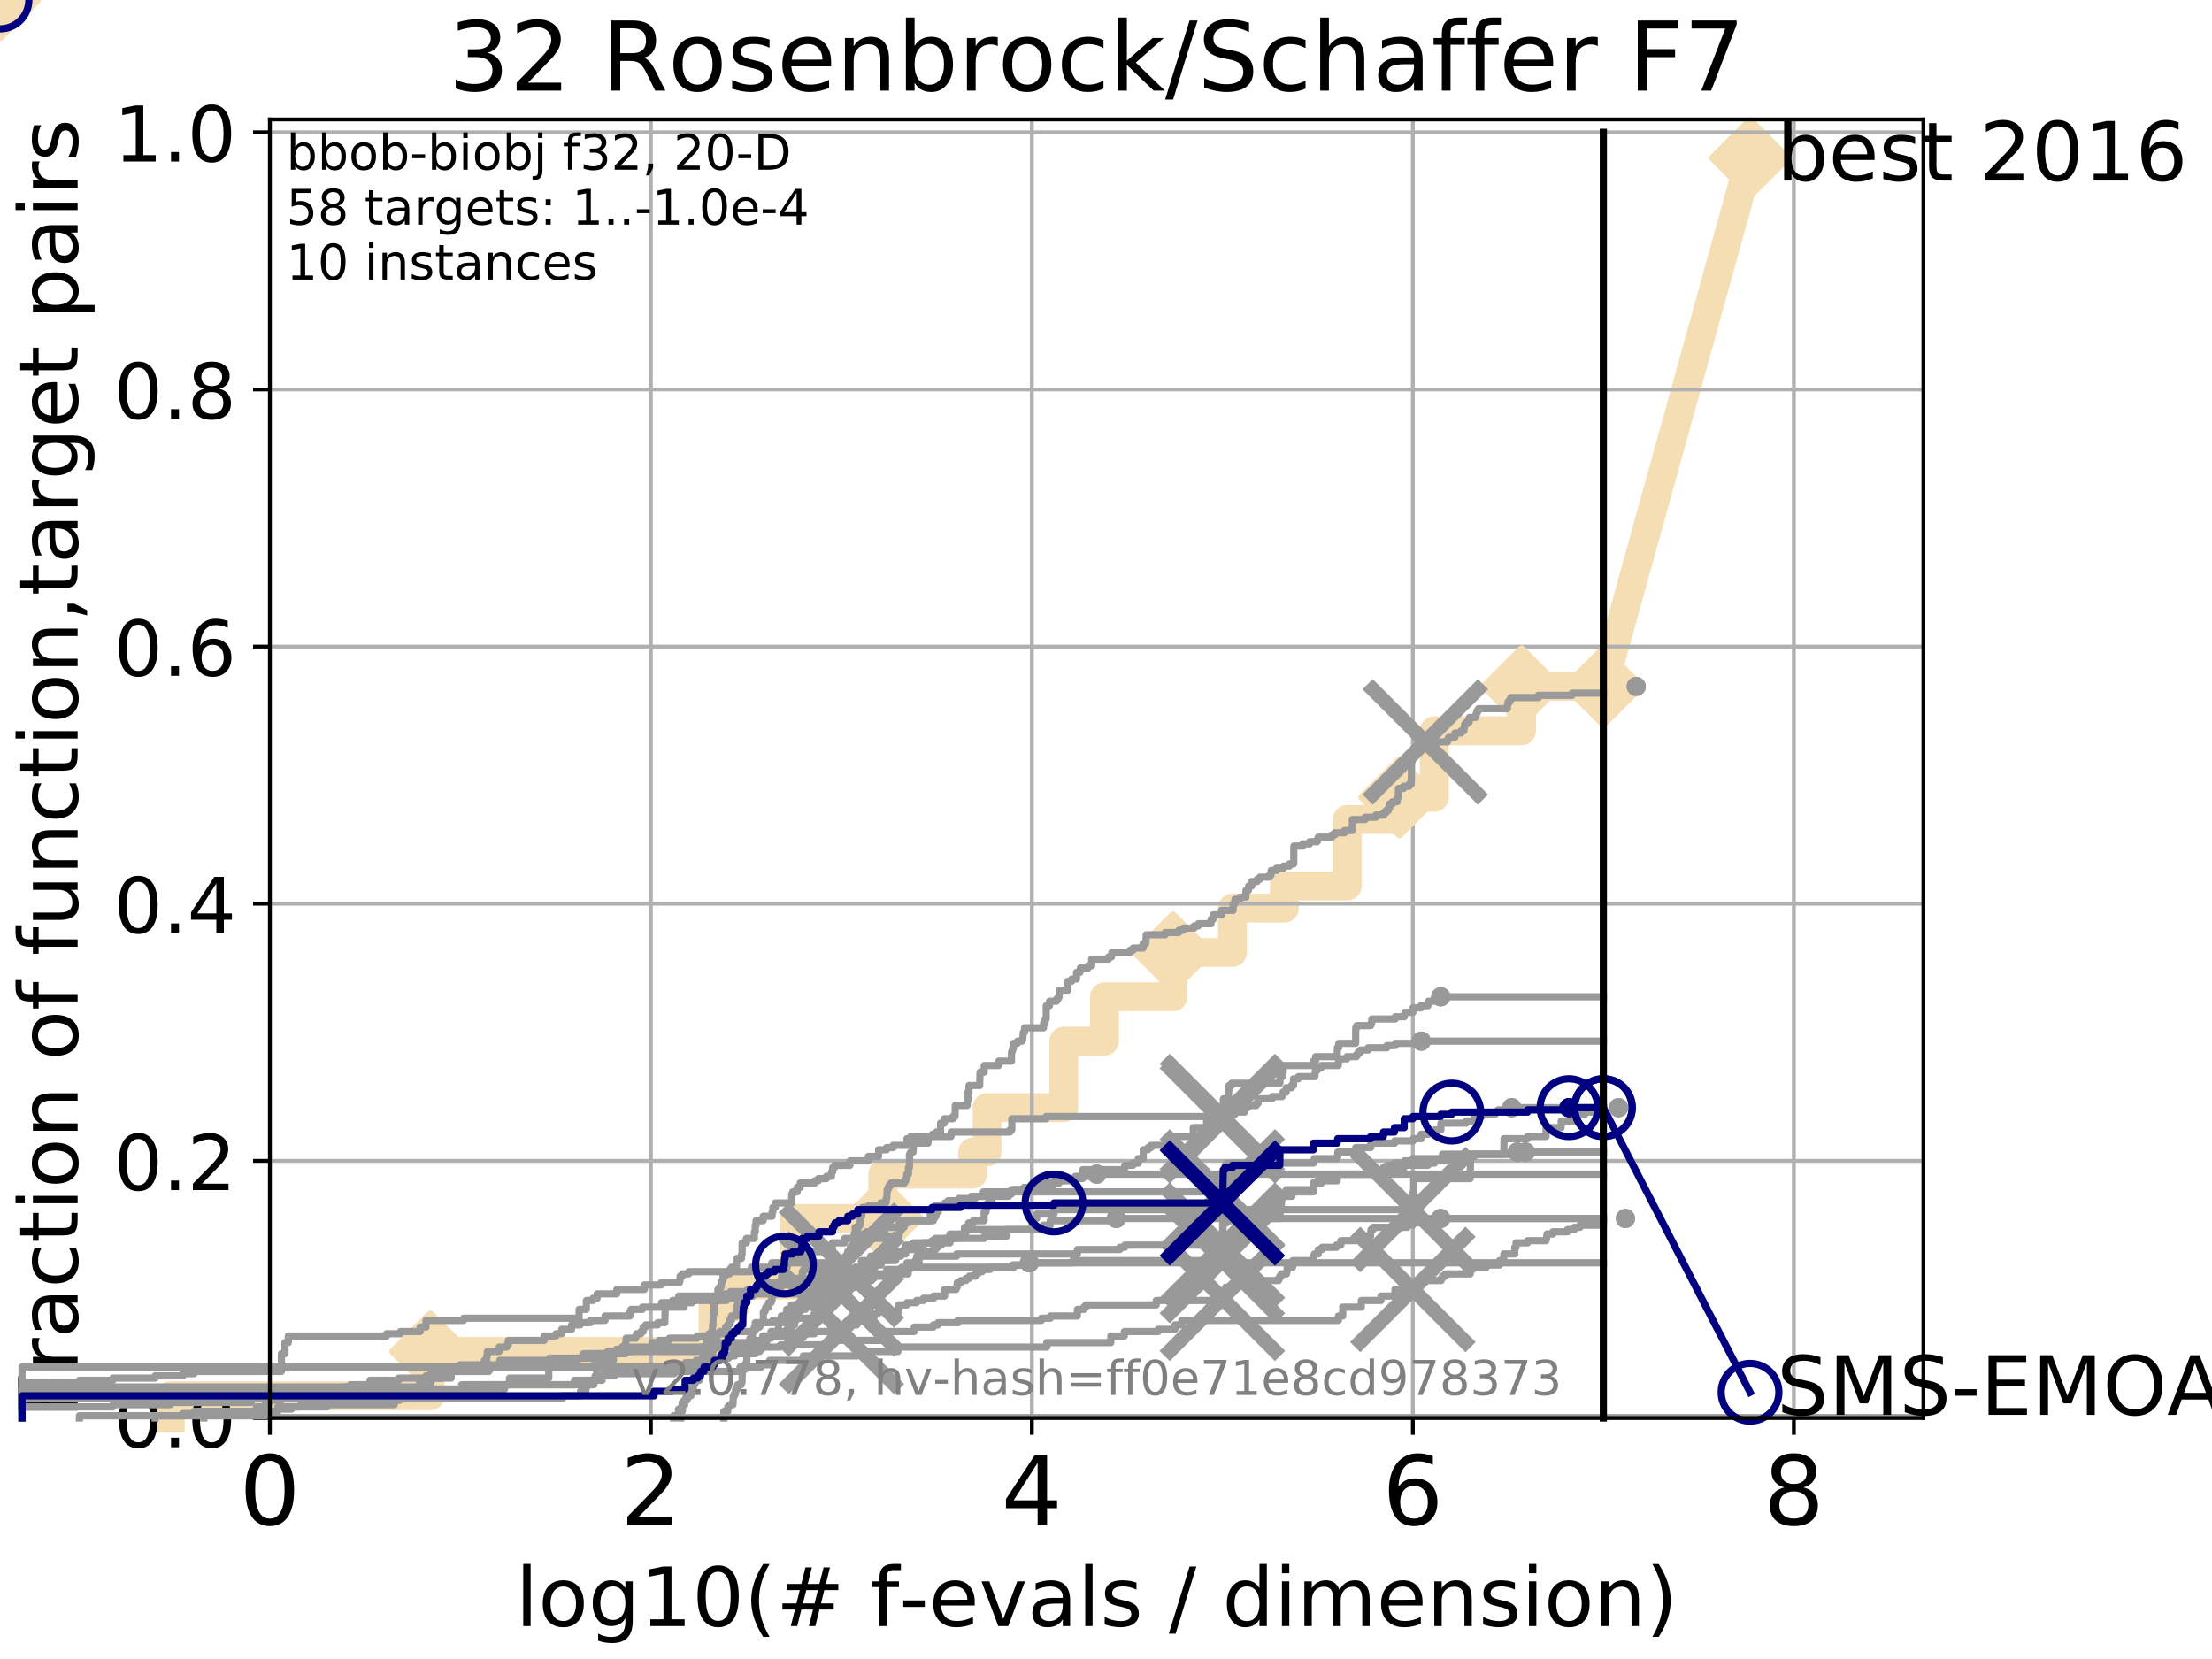 <?xml version="1.0" encoding="utf-8" standalone="no"?>
<!DOCTYPE svg PUBLIC "-//W3C//DTD SVG 1.1//EN"
  "http://www.w3.org/Graphics/SVG/1.1/DTD/svg11.dtd">
<!-- Created with matplotlib (http://matplotlib.org/) -->
<svg height="345pt" version="1.1" viewBox="0 0 460 345" width="460pt" xmlns="http://www.w3.org/2000/svg" xmlns:xlink="http://www.w3.org/1999/xlink">
 <defs>
  <style type="text/css">
*{stroke-linecap:butt;stroke-linejoin:round;}
  </style>
 </defs>
 <g id="figure_1">
  <g id="patch_1">
   <path d="M 0 345.6 
L 460.8 345.6 
L 460.8 0 
L 0 0 
z
" style="fill:#ffffff;"/>
  </g>
  <g id="axes_1">
   <g id="patch_2">
    <path d="M 56.12 294.88 
L 399.984 294.88 
L 399.984 24.84 
L 56.12 24.84 
z
" style="fill:#ffffff;"/>
   </g>
   <g id="line2d_1">
    <path d="M 35.406 294.88 
L 35.406 290.27 
L 89.476 290.27 
L 89.476 281.051 
L 148.287 281.051 
L 148.287 271.831 
L 152.896 271.831 
L 152.896 267.221 
L 165.129 267.221 
L 165.129 253.392 
L 183.575 253.392 
L 183.575 244.173 
L 202.286 244.173 
L 202.286 239.563 
L 205.258 239.563 
L 205.258 230.343 
L 221.243 230.343 
L 221.243 216.514 
L 229.691 216.514 
L 229.691 207.294 
L 243.921 207.294 
L 243.921 198.075 
L 256.279 198.075 
L 256.279 188.855 
L 267.092 188.855 
L 267.092 184.246 
L 280.173 184.246 
L 280.173 170.416 
L 291.008 170.416 
L 291.008 165.807 
L 298.269 165.807 
L 298.269 151.977 
L 316.422 151.977 
L 316.422 142.758 
L 333.43 142.758 
" style="fill:none;stroke:#f5deb3;stroke-linecap:square;stroke-width:6;"/>
   </g>
   <g id="line2d_2">
    <path d="M 0 0 
" style="fill:none;stroke:#f5deb3;stroke-linecap:square;stroke-width:6;"/>
    <defs>
     <path d="M -0 7.778 
L 7.778 0 
L 0 -7.778 
L -7.778 -0 
z
" id="mcf0928158b" style="stroke:#f5deb3;stroke-linejoin:miter;stroke-width:1.5;"/>
    </defs>
    <g>
     <use style="fill:#f5deb3;stroke:#f5deb3;stroke-linejoin:miter;stroke-width:1.5;" x="0" xlink:href="#mcf0928158b" y="0"/>
    </g>
   </g>
   <g id="line2d_3">
    <path d="M 333.43 142.758 
L 363.934 32.861 
" style="fill:none;stroke:#f5deb3;stroke-linecap:square;stroke-width:6;"/>
    <g>
     <use style="fill:#f5deb3;stroke:#f5deb3;stroke-linejoin:miter;stroke-width:1.5;" x="333.43" xlink:href="#mcf0928158b" y="142.758"/>
     <use style="fill:#f5deb3;stroke:#f5deb3;stroke-linejoin:miter;stroke-width:1.5;" x="363.934" xlink:href="#mcf0928158b" y="32.861"/>
    </g>
   </g>
   <g id="matplotlib.axis_1">
    <g id="xtick_1">
     <g id="line2d_4">
      <path clip-path="url(#p439c4bb96d)" d="M 56.12 294.88 
L 56.12 24.84 
" style="fill:none;stroke:#b0b0b0;stroke-linecap:square;stroke-width:0.8;"/>
     </g>
     <g id="line2d_5">
      <defs>
       <path d="M 0 0 
L 0 3.5 
" id="mf4c5ce7462" style="stroke:#000000;stroke-width:0.8;"/>
      </defs>
      <g>
       <use style="stroke:#000000;stroke-width:0.8;" x="56.12" xlink:href="#mf4c5ce7462" y="294.88"/>
      </g>
     </g>
     <g id="text_1">
      <!-- 0 -->
      <defs>
       <path d="M 31.781 66.406 
Q 24.172 66.406 20.328 58.906 
Q 16.5 51.422 16.5 36.375 
Q 16.5 21.391 20.328 13.891 
Q 24.172 6.391 31.781 6.391 
Q 39.453 6.391 43.281 13.891 
Q 47.125 21.391 47.125 36.375 
Q 47.125 51.422 43.281 58.906 
Q 39.453 66.406 31.781 66.406 
z
M 31.781 74.219 
Q 44.047 74.219 50.516 64.516 
Q 56.984 54.828 56.984 36.375 
Q 56.984 17.969 50.516 8.266 
Q 44.047 -1.422 31.781 -1.422 
Q 19.531 -1.422 13.062 8.266 
Q 6.594 17.969 6.594 36.375 
Q 6.594 54.828 13.062 64.516 
Q 19.531 74.219 31.781 74.219 
z
" id="DejaVuSans-30"/>
      </defs>
      <g transform="translate(49.758 317.077)scale(0.2 -0.2)">
       <use xlink:href="#DejaVuSans-30"/>
      </g>
     </g>
    </g>
    <g id="xtick_2">
     <g id="line2d_6">
      <path clip-path="url(#p439c4bb96d)" d="M 135.351 294.88 
L 135.351 24.84 
" style="fill:none;stroke:#b0b0b0;stroke-linecap:square;stroke-width:0.8;"/>
     </g>
     <g id="line2d_7">
      <g>
       <use style="stroke:#000000;stroke-width:0.8;" x="135.351" xlink:href="#mf4c5ce7462" y="294.88"/>
      </g>
     </g>
     <g id="text_2">
      <!-- 2 -->
      <defs>
       <path d="M 19.188 8.297 
L 53.609 8.297 
L 53.609 0 
L 7.328 0 
L 7.328 8.297 
Q 12.938 14.109 22.625 23.891 
Q 32.328 33.688 34.812 36.531 
Q 39.547 41.844 41.422 45.531 
Q 43.312 49.219 43.312 52.781 
Q 43.312 58.594 39.234 62.25 
Q 35.156 65.922 28.609 65.922 
Q 23.969 65.922 18.812 64.312 
Q 13.672 62.703 7.812 59.422 
L 7.812 69.391 
Q 13.766 71.781 18.938 73 
Q 24.125 74.219 28.422 74.219 
Q 39.75 74.219 46.484 68.547 
Q 53.219 62.891 53.219 53.422 
Q 53.219 48.922 51.531 44.891 
Q 49.859 40.875 45.406 35.406 
Q 44.188 33.984 37.641 27.219 
Q 31.109 20.453 19.188 8.297 
z
" id="DejaVuSans-32"/>
      </defs>
      <g transform="translate(128.989 317.077)scale(0.2 -0.2)">
       <use xlink:href="#DejaVuSans-32"/>
      </g>
     </g>
    </g>
    <g id="xtick_3">
     <g id="line2d_8">
      <path clip-path="url(#p439c4bb96d)" d="M 214.583 294.88 
L 214.583 24.84 
" style="fill:none;stroke:#b0b0b0;stroke-linecap:square;stroke-width:0.8;"/>
     </g>
     <g id="line2d_9">
      <g>
       <use style="stroke:#000000;stroke-width:0.8;" x="214.583" xlink:href="#mf4c5ce7462" y="294.88"/>
      </g>
     </g>
     <g id="text_3">
      <!-- 4 -->
      <defs>
       <path d="M 37.797 64.312 
L 12.891 25.391 
L 37.797 25.391 
z
M 35.203 72.906 
L 47.609 72.906 
L 47.609 25.391 
L 58.016 25.391 
L 58.016 17.188 
L 47.609 17.188 
L 47.609 0 
L 37.797 0 
L 37.797 17.188 
L 4.891 17.188 
L 4.891 26.703 
z
" id="DejaVuSans-34"/>
      </defs>
      <g transform="translate(208.22 317.077)scale(0.2 -0.2)">
       <use xlink:href="#DejaVuSans-34"/>
      </g>
     </g>
    </g>
    <g id="xtick_4">
     <g id="line2d_10">
      <path clip-path="url(#p439c4bb96d)" d="M 293.814 294.88 
L 293.814 24.84 
" style="fill:none;stroke:#b0b0b0;stroke-linecap:square;stroke-width:0.8;"/>
     </g>
     <g id="line2d_11">
      <g>
       <use style="stroke:#000000;stroke-width:0.8;" x="293.814" xlink:href="#mf4c5ce7462" y="294.88"/>
      </g>
     </g>
     <g id="text_4">
      <!-- 6 -->
      <defs>
       <path d="M 33.016 40.375 
Q 26.375 40.375 22.484 35.828 
Q 18.609 31.297 18.609 23.391 
Q 18.609 15.531 22.484 10.953 
Q 26.375 6.391 33.016 6.391 
Q 39.656 6.391 43.531 10.953 
Q 47.406 15.531 47.406 23.391 
Q 47.406 31.297 43.531 35.828 
Q 39.656 40.375 33.016 40.375 
z
M 52.594 71.297 
L 52.594 62.312 
Q 48.875 64.062 45.094 64.984 
Q 41.312 65.922 37.594 65.922 
Q 27.828 65.922 22.672 59.328 
Q 17.531 52.734 16.797 39.406 
Q 19.672 43.656 24.016 45.922 
Q 28.375 48.188 33.594 48.188 
Q 44.578 48.188 50.953 41.516 
Q 57.328 34.859 57.328 23.391 
Q 57.328 12.156 50.688 5.359 
Q 44.047 -1.422 33.016 -1.422 
Q 20.359 -1.422 13.672 8.266 
Q 6.984 17.969 6.984 36.375 
Q 6.984 53.656 15.188 63.938 
Q 23.391 74.219 37.203 74.219 
Q 40.922 74.219 44.703 73.484 
Q 48.484 72.75 52.594 71.297 
z
" id="DejaVuSans-36"/>
      </defs>
      <g transform="translate(287.452 317.077)scale(0.2 -0.2)">
       <use xlink:href="#DejaVuSans-36"/>
      </g>
     </g>
    </g>
    <g id="xtick_5">
     <g id="line2d_12">
      <path clip-path="url(#p439c4bb96d)" d="M 373.045 294.88 
L 373.045 24.84 
" style="fill:none;stroke:#b0b0b0;stroke-linecap:square;stroke-width:0.8;"/>
     </g>
     <g id="line2d_13">
      <g>
       <use style="stroke:#000000;stroke-width:0.8;" x="373.045" xlink:href="#mf4c5ce7462" y="294.88"/>
      </g>
     </g>
     <g id="text_5">
      <!-- 8 -->
      <defs>
       <path d="M 31.781 34.625 
Q 24.75 34.625 20.719 30.859 
Q 16.703 27.094 16.703 20.516 
Q 16.703 13.922 20.719 10.156 
Q 24.75 6.391 31.781 6.391 
Q 38.812 6.391 42.859 10.172 
Q 46.922 13.969 46.922 20.516 
Q 46.922 27.094 42.891 30.859 
Q 38.875 34.625 31.781 34.625 
z
M 21.922 38.812 
Q 15.578 40.375 12.031 44.719 
Q 8.5 49.078 8.5 55.328 
Q 8.5 64.062 14.719 69.141 
Q 20.953 74.219 31.781 74.219 
Q 42.672 74.219 48.875 69.141 
Q 55.078 64.062 55.078 55.328 
Q 55.078 49.078 51.531 44.719 
Q 48 40.375 41.703 38.812 
Q 48.828 37.156 52.797 32.312 
Q 56.781 27.484 56.781 20.516 
Q 56.781 9.906 50.312 4.234 
Q 43.844 -1.422 31.781 -1.422 
Q 19.734 -1.422 13.25 4.234 
Q 6.781 9.906 6.781 20.516 
Q 6.781 27.484 10.781 32.312 
Q 14.797 37.156 21.922 38.812 
z
M 18.312 54.391 
Q 18.312 48.734 21.844 45.562 
Q 25.391 42.391 31.781 42.391 
Q 38.141 42.391 41.719 45.562 
Q 45.312 48.734 45.312 54.391 
Q 45.312 60.062 41.719 63.234 
Q 38.141 66.406 31.781 66.406 
Q 25.391 66.406 21.844 63.234 
Q 18.312 60.062 18.312 54.391 
z
" id="DejaVuSans-38"/>
      </defs>
      <g transform="translate(366.683 317.077)scale(0.2 -0.2)">
       <use xlink:href="#DejaVuSans-38"/>
      </g>
     </g>
    </g>
    <g id="text_6">
     <!-- log10(# f-evals / dimension) -->
     <defs>
      <path d="M 9.422 75.984 
L 18.406 75.984 
L 18.406 0 
L 9.422 0 
z
" id="DejaVuSans-6c"/>
      <path d="M 30.609 48.391 
Q 23.391 48.391 19.188 42.75 
Q 14.984 37.109 14.984 27.297 
Q 14.984 17.484 19.156 11.844 
Q 23.344 6.203 30.609 6.203 
Q 37.797 6.203 41.984 11.859 
Q 46.188 17.531 46.188 27.297 
Q 46.188 37.016 41.984 42.703 
Q 37.797 48.391 30.609 48.391 
z
M 30.609 56 
Q 42.328 56 49.016 48.375 
Q 55.719 40.766 55.719 27.297 
Q 55.719 13.875 49.016 6.219 
Q 42.328 -1.422 30.609 -1.422 
Q 18.844 -1.422 12.172 6.219 
Q 5.516 13.875 5.516 27.297 
Q 5.516 40.766 12.172 48.375 
Q 18.844 56 30.609 56 
z
" id="DejaVuSans-6f"/>
      <path d="M 45.406 27.984 
Q 45.406 37.75 41.375 43.109 
Q 37.359 48.484 30.078 48.484 
Q 22.859 48.484 18.828 43.109 
Q 14.797 37.75 14.797 27.984 
Q 14.797 18.266 18.828 12.891 
Q 22.859 7.516 30.078 7.516 
Q 37.359 7.516 41.375 12.891 
Q 45.406 18.266 45.406 27.984 
z
M 54.391 6.781 
Q 54.391 -7.172 48.188 -13.984 
Q 42 -20.797 29.203 -20.797 
Q 24.469 -20.797 20.266 -20.094 
Q 16.062 -19.391 12.109 -17.922 
L 12.109 -9.188 
Q 16.062 -11.328 19.922 -12.344 
Q 23.781 -13.375 27.781 -13.375 
Q 36.625 -13.375 41.016 -8.766 
Q 45.406 -4.156 45.406 5.172 
L 45.406 9.625 
Q 42.625 4.781 38.281 2.391 
Q 33.938 0 27.875 0 
Q 17.828 0 11.672 7.656 
Q 5.516 15.328 5.516 27.984 
Q 5.516 40.672 11.672 48.328 
Q 17.828 56 27.875 56 
Q 33.938 56 38.281 53.609 
Q 42.625 51.219 45.406 46.391 
L 45.406 54.688 
L 54.391 54.688 
z
" id="DejaVuSans-67"/>
      <path d="M 12.406 8.297 
L 28.516 8.297 
L 28.516 63.922 
L 10.984 60.406 
L 10.984 69.391 
L 28.422 72.906 
L 38.281 72.906 
L 38.281 8.297 
L 54.391 8.297 
L 54.391 0 
L 12.406 0 
z
" id="DejaVuSans-31"/>
      <path d="M 31 75.875 
Q 24.469 64.656 21.281 53.656 
Q 18.109 42.672 18.109 31.391 
Q 18.109 20.125 21.312 9.062 
Q 24.516 -2 31 -13.188 
L 23.188 -13.188 
Q 15.875 -1.703 12.234 9.375 
Q 8.594 20.453 8.594 31.391 
Q 8.594 42.281 12.203 53.312 
Q 15.828 64.359 23.188 75.875 
z
" id="DejaVuSans-28"/>
      <path d="M 51.125 44 
L 36.922 44 
L 32.812 27.688 
L 47.125 27.688 
z
M 43.797 71.781 
L 38.719 51.516 
L 52.984 51.516 
L 58.109 71.781 
L 65.922 71.781 
L 60.891 51.516 
L 76.125 51.516 
L 76.125 44 
L 58.984 44 
L 54.984 27.688 
L 70.516 27.688 
L 70.516 20.219 
L 53.078 20.219 
L 48 0 
L 40.188 0 
L 45.219 20.219 
L 30.906 20.219 
L 25.875 0 
L 18.016 0 
L 23.094 20.219 
L 7.719 20.219 
L 7.719 27.688 
L 24.906 27.688 
L 29 44 
L 13.281 44 
L 13.281 51.516 
L 30.906 51.516 
L 35.891 71.781 
z
" id="DejaVuSans-23"/>
      <path id="DejaVuSans-20"/>
      <path d="M 37.109 75.984 
L 37.109 68.5 
L 28.516 68.5 
Q 23.688 68.5 21.797 66.547 
Q 19.922 64.594 19.922 59.516 
L 19.922 54.688 
L 34.719 54.688 
L 34.719 47.703 
L 19.922 47.703 
L 19.922 0 
L 10.891 0 
L 10.891 47.703 
L 2.297 47.703 
L 2.297 54.688 
L 10.891 54.688 
L 10.891 58.5 
Q 10.891 67.625 15.141 71.797 
Q 19.391 75.984 28.609 75.984 
z
" id="DejaVuSans-66"/>
      <path d="M 4.891 31.391 
L 31.203 31.391 
L 31.203 23.391 
L 4.891 23.391 
z
" id="DejaVuSans-2d"/>
      <path d="M 56.203 29.594 
L 56.203 25.203 
L 14.891 25.203 
Q 15.484 15.922 20.484 11.062 
Q 25.484 6.203 34.422 6.203 
Q 39.594 6.203 44.453 7.469 
Q 49.312 8.734 54.109 11.281 
L 54.109 2.781 
Q 49.266 0.734 44.188 -0.344 
Q 39.109 -1.422 33.891 -1.422 
Q 20.797 -1.422 13.156 6.188 
Q 5.516 13.812 5.516 26.812 
Q 5.516 40.234 12.766 48.109 
Q 20.016 56 32.328 56 
Q 43.359 56 49.781 48.891 
Q 56.203 41.797 56.203 29.594 
z
M 47.219 32.234 
Q 47.125 39.594 43.094 43.984 
Q 39.062 48.391 32.422 48.391 
Q 24.906 48.391 20.391 44.141 
Q 15.875 39.891 15.188 32.172 
z
" id="DejaVuSans-65"/>
      <path d="M 2.984 54.688 
L 12.5 54.688 
L 29.594 8.797 
L 46.688 54.688 
L 56.203 54.688 
L 35.688 0 
L 23.484 0 
z
" id="DejaVuSans-76"/>
      <path d="M 34.281 27.484 
Q 23.391 27.484 19.188 25 
Q 14.984 22.516 14.984 16.5 
Q 14.984 11.719 18.141 8.906 
Q 21.297 6.109 26.703 6.109 
Q 34.188 6.109 38.703 11.406 
Q 43.219 16.703 43.219 25.484 
L 43.219 27.484 
z
M 52.203 31.203 
L 52.203 0 
L 43.219 0 
L 43.219 8.297 
Q 40.141 3.328 35.547 0.953 
Q 30.953 -1.422 24.312 -1.422 
Q 15.922 -1.422 10.953 3.297 
Q 6 8.016 6 15.922 
Q 6 25.141 12.172 29.828 
Q 18.359 34.516 30.609 34.516 
L 43.219 34.516 
L 43.219 35.406 
Q 43.219 41.609 39.141 45 
Q 35.062 48.391 27.688 48.391 
Q 23 48.391 18.547 47.266 
Q 14.109 46.141 10.016 43.891 
L 10.016 52.203 
Q 14.938 54.109 19.578 55.047 
Q 24.219 56 28.609 56 
Q 40.484 56 46.344 49.844 
Q 52.203 43.703 52.203 31.203 
z
" id="DejaVuSans-61"/>
      <path d="M 44.281 53.078 
L 44.281 44.578 
Q 40.484 46.531 36.375 47.5 
Q 32.281 48.484 27.875 48.484 
Q 21.188 48.484 17.844 46.438 
Q 14.5 44.391 14.5 40.281 
Q 14.5 37.156 16.891 35.375 
Q 19.281 33.594 26.516 31.984 
L 29.594 31.297 
Q 39.156 29.25 43.188 25.516 
Q 47.219 21.781 47.219 15.094 
Q 47.219 7.469 41.188 3.016 
Q 35.156 -1.422 24.609 -1.422 
Q 20.219 -1.422 15.453 -0.562 
Q 10.688 0.297 5.422 2 
L 5.422 11.281 
Q 10.406 8.688 15.234 7.391 
Q 20.062 6.109 24.812 6.109 
Q 31.156 6.109 34.562 8.281 
Q 37.984 10.453 37.984 14.406 
Q 37.984 18.062 35.516 20.016 
Q 33.062 21.969 24.703 23.781 
L 21.578 24.516 
Q 13.234 26.266 9.516 29.906 
Q 5.812 33.547 5.812 39.891 
Q 5.812 47.609 11.281 51.797 
Q 16.75 56 26.812 56 
Q 31.781 56 36.172 55.266 
Q 40.578 54.547 44.281 53.078 
z
" id="DejaVuSans-73"/>
      <path d="M 25.391 72.906 
L 33.688 72.906 
L 8.297 -9.281 
L 0 -9.281 
z
" id="DejaVuSans-2f"/>
      <path d="M 45.406 46.391 
L 45.406 75.984 
L 54.391 75.984 
L 54.391 0 
L 45.406 0 
L 45.406 8.203 
Q 42.578 3.328 38.25 0.953 
Q 33.938 -1.422 27.875 -1.422 
Q 17.969 -1.422 11.734 6.484 
Q 5.516 14.406 5.516 27.297 
Q 5.516 40.188 11.734 48.094 
Q 17.969 56 27.875 56 
Q 33.938 56 38.25 53.625 
Q 42.578 51.266 45.406 46.391 
z
M 14.797 27.297 
Q 14.797 17.391 18.875 11.75 
Q 22.953 6.109 30.078 6.109 
Q 37.203 6.109 41.297 11.75 
Q 45.406 17.391 45.406 27.297 
Q 45.406 37.203 41.297 42.844 
Q 37.203 48.484 30.078 48.484 
Q 22.953 48.484 18.875 42.844 
Q 14.797 37.203 14.797 27.297 
z
" id="DejaVuSans-64"/>
      <path d="M 9.422 54.688 
L 18.406 54.688 
L 18.406 0 
L 9.422 0 
z
M 9.422 75.984 
L 18.406 75.984 
L 18.406 64.594 
L 9.422 64.594 
z
" id="DejaVuSans-69"/>
      <path d="M 52 44.188 
Q 55.375 50.25 60.062 53.125 
Q 64.75 56 71.094 56 
Q 79.641 56 84.281 50.016 
Q 88.922 44.047 88.922 33.016 
L 88.922 0 
L 79.891 0 
L 79.891 32.719 
Q 79.891 40.578 77.094 44.375 
Q 74.312 48.188 68.609 48.188 
Q 61.625 48.188 57.562 43.547 
Q 53.516 38.922 53.516 30.906 
L 53.516 0 
L 44.484 0 
L 44.484 32.719 
Q 44.484 40.625 41.703 44.406 
Q 38.922 48.188 33.109 48.188 
Q 26.219 48.188 22.156 43.531 
Q 18.109 38.875 18.109 30.906 
L 18.109 0 
L 9.078 0 
L 9.078 54.688 
L 18.109 54.688 
L 18.109 46.188 
Q 21.188 51.219 25.484 53.609 
Q 29.781 56 35.688 56 
Q 41.656 56 45.828 52.969 
Q 50 49.953 52 44.188 
z
" id="DejaVuSans-6d"/>
      <path d="M 54.891 33.016 
L 54.891 0 
L 45.906 0 
L 45.906 32.719 
Q 45.906 40.484 42.875 44.328 
Q 39.844 48.188 33.797 48.188 
Q 26.516 48.188 22.312 43.547 
Q 18.109 38.922 18.109 30.906 
L 18.109 0 
L 9.078 0 
L 9.078 54.688 
L 18.109 54.688 
L 18.109 46.188 
Q 21.344 51.125 25.703 53.562 
Q 30.078 56 35.797 56 
Q 45.219 56 50.047 50.172 
Q 54.891 44.344 54.891 33.016 
z
" id="DejaVuSans-6e"/>
      <path d="M 8.016 75.875 
L 15.828 75.875 
Q 23.141 64.359 26.781 53.312 
Q 30.422 42.281 30.422 31.391 
Q 30.422 20.453 26.781 9.375 
Q 23.141 -1.703 15.828 -13.188 
L 8.016 -13.188 
Q 14.5 -2 17.703 9.062 
Q 20.906 20.125 20.906 31.391 
Q 20.906 42.672 17.703 53.656 
Q 14.5 64.656 8.016 75.875 
z
" id="DejaVuSans-29"/>
     </defs>
     <g transform="translate(107.211 338.154)scale(0.17 -0.17)">
      <use xlink:href="#DejaVuSans-6c"/>
      <use x="27.783" xlink:href="#DejaVuSans-6f"/>
      <use x="88.965" xlink:href="#DejaVuSans-67"/>
      <use x="152.441" xlink:href="#DejaVuSans-31"/>
      <use x="216.064" xlink:href="#DejaVuSans-30"/>
      <use x="279.688" xlink:href="#DejaVuSans-28"/>
      <use x="318.701" xlink:href="#DejaVuSans-23"/>
      <use x="402.49" xlink:href="#DejaVuSans-20"/>
      <use x="434.277" xlink:href="#DejaVuSans-66"/>
      <use x="469.404" xlink:href="#DejaVuSans-2d"/>
      <use x="505.488" xlink:href="#DejaVuSans-65"/>
      <use x="567.012" xlink:href="#DejaVuSans-76"/>
      <use x="626.191" xlink:href="#DejaVuSans-61"/>
      <use x="687.471" xlink:href="#DejaVuSans-6c"/>
      <use x="715.254" xlink:href="#DejaVuSans-73"/>
      <use x="767.354" xlink:href="#DejaVuSans-20"/>
      <use x="799.141" xlink:href="#DejaVuSans-2f"/>
      <use x="832.832" xlink:href="#DejaVuSans-20"/>
      <use x="864.619" xlink:href="#DejaVuSans-64"/>
      <use x="928.096" xlink:href="#DejaVuSans-69"/>
      <use x="955.879" xlink:href="#DejaVuSans-6d"/>
      <use x="1053.291" xlink:href="#DejaVuSans-65"/>
      <use x="1114.814" xlink:href="#DejaVuSans-6e"/>
      <use x="1178.193" xlink:href="#DejaVuSans-73"/>
      <use x="1230.293" xlink:href="#DejaVuSans-69"/>
      <use x="1258.076" xlink:href="#DejaVuSans-6f"/>
      <use x="1319.258" xlink:href="#DejaVuSans-6e"/>
      <use x="1382.637" xlink:href="#DejaVuSans-29"/>
     </g>
    </g>
   </g>
   <g id="matplotlib.axis_2">
    <g id="ytick_1">
     <g id="line2d_14">
      <path clip-path="url(#p439c4bb96d)" d="M 56.12 294.88 
L 399.984 294.88 
" style="fill:none;stroke:#b0b0b0;stroke-linecap:square;stroke-width:0.8;"/>
     </g>
     <g id="line2d_15">
      <defs>
       <path d="M 0 0 
L -3.5 0 
" id="m2471fcf977" style="stroke:#000000;stroke-width:0.8;"/>
      </defs>
      <g>
       <use style="stroke:#000000;stroke-width:0.8;" x="56.12" xlink:href="#m2471fcf977" y="294.88"/>
      </g>
     </g>
     <g id="text_7">
      <!-- 0.0 -->
      <defs>
       <path d="M 10.688 12.406 
L 21 12.406 
L 21 0 
L 10.688 0 
z
" id="DejaVuSans-2e"/>
      </defs>
      <g transform="translate(23.675 300.959)scale(0.16 -0.16)">
       <use xlink:href="#DejaVuSans-30"/>
       <use x="63.623" xlink:href="#DejaVuSans-2e"/>
       <use x="95.41" xlink:href="#DejaVuSans-30"/>
      </g>
     </g>
    </g>
    <g id="ytick_2">
     <g id="line2d_16">
      <path clip-path="url(#p439c4bb96d)" d="M 56.12 241.407 
L 399.984 241.407 
" style="fill:none;stroke:#b0b0b0;stroke-linecap:square;stroke-width:0.8;"/>
     </g>
     <g id="line2d_17">
      <g>
       <use style="stroke:#000000;stroke-width:0.8;" x="56.12" xlink:href="#m2471fcf977" y="241.407"/>
      </g>
     </g>
     <g id="text_8">
      <!-- 0.2 -->
      <g transform="translate(23.675 247.485)scale(0.16 -0.16)">
       <use xlink:href="#DejaVuSans-30"/>
       <use x="63.623" xlink:href="#DejaVuSans-2e"/>
       <use x="95.41" xlink:href="#DejaVuSans-32"/>
      </g>
     </g>
    </g>
    <g id="ytick_3">
     <g id="line2d_18">
      <path clip-path="url(#p439c4bb96d)" d="M 56.12 187.933 
L 399.984 187.933 
" style="fill:none;stroke:#b0b0b0;stroke-linecap:square;stroke-width:0.8;"/>
     </g>
     <g id="line2d_19">
      <g>
       <use style="stroke:#000000;stroke-width:0.8;" x="56.12" xlink:href="#m2471fcf977" y="187.933"/>
      </g>
     </g>
     <g id="text_9">
      <!-- 0.4 -->
      <g transform="translate(23.675 194.012)scale(0.16 -0.16)">
       <use xlink:href="#DejaVuSans-30"/>
       <use x="63.623" xlink:href="#DejaVuSans-2e"/>
       <use x="95.41" xlink:href="#DejaVuSans-34"/>
      </g>
     </g>
    </g>
    <g id="ytick_4">
     <g id="line2d_20">
      <path clip-path="url(#p439c4bb96d)" d="M 56.12 134.46 
L 399.984 134.46 
" style="fill:none;stroke:#b0b0b0;stroke-linecap:square;stroke-width:0.8;"/>
     </g>
     <g id="line2d_21">
      <g>
       <use style="stroke:#000000;stroke-width:0.8;" x="56.12" xlink:href="#m2471fcf977" y="134.46"/>
      </g>
     </g>
     <g id="text_10">
      <!-- 0.6 -->
      <g transform="translate(23.675 140.539)scale(0.16 -0.16)">
       <use xlink:href="#DejaVuSans-30"/>
       <use x="63.623" xlink:href="#DejaVuSans-2e"/>
       <use x="95.41" xlink:href="#DejaVuSans-36"/>
      </g>
     </g>
    </g>
    <g id="ytick_5">
     <g id="line2d_22">
      <path clip-path="url(#p439c4bb96d)" d="M 56.12 80.987 
L 399.984 80.987 
" style="fill:none;stroke:#b0b0b0;stroke-linecap:square;stroke-width:0.8;"/>
     </g>
     <g id="line2d_23">
      <g>
       <use style="stroke:#000000;stroke-width:0.8;" x="56.12" xlink:href="#m2471fcf977" y="80.987"/>
      </g>
     </g>
     <g id="text_11">
      <!-- 0.8 -->
      <g transform="translate(23.675 87.066)scale(0.16 -0.16)">
       <use xlink:href="#DejaVuSans-30"/>
       <use x="63.623" xlink:href="#DejaVuSans-2e"/>
       <use x="95.41" xlink:href="#DejaVuSans-38"/>
      </g>
     </g>
    </g>
    <g id="ytick_6">
     <g id="line2d_24">
      <path clip-path="url(#p439c4bb96d)" d="M 56.12 27.514 
L 399.984 27.514 
" style="fill:none;stroke:#b0b0b0;stroke-linecap:square;stroke-width:0.8;"/>
     </g>
     <g id="line2d_25">
      <g>
       <use style="stroke:#000000;stroke-width:0.8;" x="56.12" xlink:href="#m2471fcf977" y="27.514"/>
      </g>
     </g>
     <g id="text_12">
      <!-- 1.0 -->
      <g transform="translate(23.675 33.592)scale(0.16 -0.16)">
       <use xlink:href="#DejaVuSans-31"/>
       <use x="63.623" xlink:href="#DejaVuSans-2e"/>
       <use x="95.41" xlink:href="#DejaVuSans-30"/>
      </g>
     </g>
    </g>
    <g id="text_13">
     <!-- Fraction of function,target pairs -->
     <defs>
      <path d="M 9.812 72.906 
L 51.703 72.906 
L 51.703 64.594 
L 19.672 64.594 
L 19.672 43.109 
L 48.578 43.109 
L 48.578 34.812 
L 19.672 34.812 
L 19.672 0 
L 9.812 0 
z
" id="DejaVuSans-46"/>
      <path d="M 41.109 46.297 
Q 39.594 47.172 37.812 47.578 
Q 36.031 48 33.891 48 
Q 26.266 48 22.188 43.047 
Q 18.109 38.094 18.109 28.812 
L 18.109 0 
L 9.078 0 
L 9.078 54.688 
L 18.109 54.688 
L 18.109 46.188 
Q 20.953 51.172 25.484 53.578 
Q 30.031 56 36.531 56 
Q 37.453 56 38.578 55.875 
Q 39.703 55.766 41.062 55.516 
z
" id="DejaVuSans-72"/>
      <path d="M 48.781 52.594 
L 48.781 44.188 
Q 44.969 46.297 41.141 47.344 
Q 37.312 48.391 33.406 48.391 
Q 24.656 48.391 19.812 42.844 
Q 14.984 37.312 14.984 27.297 
Q 14.984 17.281 19.812 11.734 
Q 24.656 6.203 33.406 6.203 
Q 37.312 6.203 41.141 7.25 
Q 44.969 8.297 48.781 10.406 
L 48.781 2.094 
Q 45.016 0.344 40.984 -0.531 
Q 36.969 -1.422 32.422 -1.422 
Q 20.062 -1.422 12.781 6.344 
Q 5.516 14.109 5.516 27.297 
Q 5.516 40.672 12.859 48.328 
Q 20.219 56 33.016 56 
Q 37.156 56 41.109 55.141 
Q 45.062 54.297 48.781 52.594 
z
" id="DejaVuSans-63"/>
      <path d="M 18.312 70.219 
L 18.312 54.688 
L 36.812 54.688 
L 36.812 47.703 
L 18.312 47.703 
L 18.312 18.016 
Q 18.312 11.328 20.141 9.422 
Q 21.969 7.516 27.594 7.516 
L 36.812 7.516 
L 36.812 0 
L 27.594 0 
Q 17.188 0 13.234 3.875 
Q 9.281 7.766 9.281 18.016 
L 9.281 47.703 
L 2.688 47.703 
L 2.688 54.688 
L 9.281 54.688 
L 9.281 70.219 
z
" id="DejaVuSans-74"/>
      <path d="M 8.5 21.578 
L 8.5 54.688 
L 17.484 54.688 
L 17.484 21.922 
Q 17.484 14.156 20.5 10.266 
Q 23.531 6.391 29.594 6.391 
Q 36.859 6.391 41.078 11.031 
Q 45.312 15.672 45.312 23.688 
L 45.312 54.688 
L 54.297 54.688 
L 54.297 0 
L 45.312 0 
L 45.312 8.406 
Q 42.047 3.422 37.719 1 
Q 33.406 -1.422 27.688 -1.422 
Q 18.266 -1.422 13.375 4.438 
Q 8.5 10.297 8.5 21.578 
z
M 31.109 56 
z
" id="DejaVuSans-75"/>
      <path d="M 11.719 12.406 
L 22.016 12.406 
L 22.016 4 
L 14.016 -11.625 
L 7.719 -11.625 
L 11.719 4 
z
" id="DejaVuSans-2c"/>
      <path d="M 18.109 8.203 
L 18.109 -20.797 
L 9.078 -20.797 
L 9.078 54.688 
L 18.109 54.688 
L 18.109 46.391 
Q 20.953 51.266 25.266 53.625 
Q 29.594 56 35.594 56 
Q 45.562 56 51.781 48.094 
Q 58.016 40.188 58.016 27.297 
Q 58.016 14.406 51.781 6.484 
Q 45.562 -1.422 35.594 -1.422 
Q 29.594 -1.422 25.266 0.953 
Q 20.953 3.328 18.109 8.203 
z
M 48.688 27.297 
Q 48.688 37.203 44.609 42.844 
Q 40.531 48.484 33.406 48.484 
Q 26.266 48.484 22.188 42.844 
Q 18.109 37.203 18.109 27.297 
Q 18.109 17.391 22.188 11.75 
Q 26.266 6.109 33.406 6.109 
Q 40.531 6.109 44.609 11.75 
Q 48.688 17.391 48.688 27.297 
z
" id="DejaVuSans-70"/>
     </defs>
     <g transform="translate(16.14 294.999)rotate(-90)scale(0.17 -0.17)">
      <use xlink:href="#DejaVuSans-46"/>
      <use x="57.41" xlink:href="#DejaVuSans-72"/>
      <use x="98.523" xlink:href="#DejaVuSans-61"/>
      <use x="159.803" xlink:href="#DejaVuSans-63"/>
      <use x="214.783" xlink:href="#DejaVuSans-74"/>
      <use x="253.992" xlink:href="#DejaVuSans-69"/>
      <use x="281.775" xlink:href="#DejaVuSans-6f"/>
      <use x="342.957" xlink:href="#DejaVuSans-6e"/>
      <use x="406.336" xlink:href="#DejaVuSans-20"/>
      <use x="438.123" xlink:href="#DejaVuSans-6f"/>
      <use x="499.305" xlink:href="#DejaVuSans-66"/>
      <use x="534.51" xlink:href="#DejaVuSans-20"/>
      <use x="566.297" xlink:href="#DejaVuSans-66"/>
      <use x="601.502" xlink:href="#DejaVuSans-75"/>
      <use x="664.881" xlink:href="#DejaVuSans-6e"/>
      <use x="728.26" xlink:href="#DejaVuSans-63"/>
      <use x="783.24" xlink:href="#DejaVuSans-74"/>
      <use x="822.449" xlink:href="#DejaVuSans-69"/>
      <use x="850.232" xlink:href="#DejaVuSans-6f"/>
      <use x="911.414" xlink:href="#DejaVuSans-6e"/>
      <use x="974.793" xlink:href="#DejaVuSans-2c"/>
      <use x="1006.58" xlink:href="#DejaVuSans-74"/>
      <use x="1045.789" xlink:href="#DejaVuSans-61"/>
      <use x="1107.068" xlink:href="#DejaVuSans-72"/>
      <use x="1148.166" xlink:href="#DejaVuSans-67"/>
      <use x="1211.643" xlink:href="#DejaVuSans-65"/>
      <use x="1273.166" xlink:href="#DejaVuSans-74"/>
      <use x="1312.375" xlink:href="#DejaVuSans-20"/>
      <use x="1344.162" xlink:href="#DejaVuSans-70"/>
      <use x="1407.639" xlink:href="#DejaVuSans-61"/>
      <use x="1468.918" xlink:href="#DejaVuSans-69"/>
      <use x="1496.701" xlink:href="#DejaVuSans-72"/>
      <use x="1537.814" xlink:href="#DejaVuSans-73"/>
     </g>
    </g>
   </g>
   <g id="line2d_26">
    <defs>
     <path d="M 0 1.5 
C 0.398 1.5 0.779 1.342 1.061 1.061 
C 1.342 0.779 1.5 0.398 1.5 0 
C 1.5 -0.398 1.342 -0.779 1.061 -1.061 
C 0.779 -1.342 0.398 -1.5 0 -1.5 
C -0.398 -1.5 -0.779 -1.342 -1.061 -1.061 
C -1.342 -0.779 -1.5 -0.398 -1.5 0 
C -1.5 0.398 -1.342 0.779 -1.061 1.061 
C -0.779 1.342 -0.398 1.5 0 1.5 
z
" id="m7858ce9315" style="stroke:#f5deb3;"/>
    </defs>
    <g>
     <use style="fill:#f5deb3;stroke:#f5deb3;" x="316.422" xlink:href="#m7858ce9315" y="142.758"/>
     <use style="fill:#f5deb3;stroke:#f5deb3;" x="316.422" xlink:href="#m7858ce9315" y="142.758"/>
    </g>
   </g>
   <g id="line2d_27">
    <g>
     <use style="fill:#f5deb3;stroke:#f5deb3;stroke-linejoin:miter;stroke-width:1.5;" x="89.476" xlink:href="#mcf0928158b" y="281.051"/>
     <use style="fill:#f5deb3;stroke:#f5deb3;stroke-linejoin:miter;stroke-width:1.5;" x="183.575" xlink:href="#mcf0928158b" y="253.392"/>
     <use style="fill:#f5deb3;stroke:#f5deb3;stroke-linejoin:miter;stroke-width:1.5;" x="243.921" xlink:href="#mcf0928158b" y="198.075"/>
     <use style="fill:#f5deb3;stroke:#f5deb3;stroke-linejoin:miter;stroke-width:1.5;" x="291.008" xlink:href="#mcf0928158b" y="165.807"/>
     <use style="fill:#f5deb3;stroke:#f5deb3;stroke-linejoin:miter;stroke-width:1.5;" x="316.422" xlink:href="#mcf0928158b" y="142.758"/>
     <use style="fill:#f5deb3;stroke:#f5deb3;stroke-linejoin:miter;stroke-width:1.5;" x="333.43" xlink:href="#mcf0928158b" y="142.758"/>
    </g>
   </g>
   <g id="line2d_28">
    <defs>
     <path d="M 0 1.5 
C 0.398 1.5 0.779 1.342 1.061 1.061 
C 1.342 0.779 1.5 0.398 1.5 0 
C 1.5 -0.398 1.342 -0.779 1.061 -1.061 
C 0.779 -1.342 0.398 -1.5 0 -1.5 
C -0.398 -1.5 -0.779 -1.342 -1.061 -1.061 
C -1.342 -0.779 -1.5 -0.398 -1.5 0 
C -1.5 0.398 -1.342 0.779 -1.061 1.061 
C -0.779 1.342 -0.398 1.5 0 1.5 
z
" id="m9f3df66dc9" style="stroke:#999999;"/>
    </defs>
    <g>
     <use style="fill:#999999;stroke:#999999;" x="295.576" xlink:href="#m9f3df66dc9" y="216.514"/>
     <use style="fill:#999999;stroke:#999999;" x="295.576" xlink:href="#m9f3df66dc9" y="216.514"/>
    </g>
   </g>
   <g id="line2d_29">
    <path d="M 32.269 294.88 
L 32.269 294.419 
L 56.12 294.419 
L 56.12 293.497 
L 57.76 293.497 
L 57.76 293.036 
L 60.634 293.036 
L 60.634 292.575 
L 62.513 292.575 
L 62.513 292.114 
L 66.233 292.114 
L 66.233 291.653 
L 74.732 291.653 
L 74.732 290.731 
L 84.813 290.731 
L 84.813 289.809 
L 88.717 289.809 
L 88.717 288.426 
L 89.476 288.426 
L 89.476 287.504 
L 89.599 287.504 
L 89.599 286.582 
L 93.827 286.582 
L 93.827 285.199 
L 101.647 285.199 
L 101.647 284.739 
L 102.009 284.739 
L 102.009 284.278 
L 139.211 284.278 
L 139.211 283.817 
L 145.777 283.817 
L 145.777 283.356 
L 146.991 283.356 
L 146.991 282.434 
L 151.544 282.434 
L 151.544 281.973 
L 152.261 281.973 
L 152.261 281.512 
L 152.513 281.512 
L 152.513 281.051 
L 156.035 281.051 
L 156.035 280.59 
L 156.552 280.59 
L 156.552 279.207 
L 159.023 279.207 
L 159.023 278.285 
L 159.209 278.285 
L 159.209 277.824 
L 161.257 277.824 
L 161.257 276.902 
L 163.612 276.902 
L 163.612 276.441 
L 164.582 276.441 
L 164.582 275.519 
L 165.235 275.519 
L 165.235 274.597 
L 165.573 274.597 
L 165.573 274.136 
L 169.327 274.136 
L 169.327 273.214 
L 169.591 273.214 
L 169.591 271.831 
L 169.704 271.831 
L 169.81 269.987 
L 171.289 269.987 
L 171.332 269.065 
L 171.604 269.065 
L 171.604 268.604 
L 172.139 268.604 
L 172.139 268.143 
L 173.032 268.143 
L 173.032 266.76 
L 173.578 266.76 
L 173.578 266.299 
L 174.834 266.299 
L 174.834 265.838 
L 176.796 265.838 
L 176.796 265.378 
L 177.393 265.378 
L 177.393 264.456 
L 177.789 264.456 
L 177.789 263.534 
L 182.039 263.534 
L 182.039 263.073 
L 183.234 263.073 
L 183.234 262.151 
L 186.237 262.151 
L 186.237 261.229 
L 187.342 261.229 
L 187.342 260.768 
L 188.338 260.768 
L 188.338 258.924 
L 189.926 258.924 
L 189.926 258.463 
L 193.812 258.463 
L 193.812 258.002 
L 194.481 258.002 
L 194.481 257.541 
L 197.53 257.541 
L 197.53 256.619 
L 200.557 256.619 
L 200.557 255.236 
L 201.412 255.236 
L 201.412 254.314 
L 202.383 254.314 
L 202.383 253.853 
L 204.652 253.853 
L 204.652 252.009 
L 205.064 252.009 
L 205.064 251.087 
L 205.363 251.087 
L 205.363 250.165 
L 206.132 250.165 
L 206.132 249.704 
L 206.254 249.704 
L 206.254 248.782 
L 209.783 248.782 
L 209.783 248.321 
L 210.321 248.321 
L 210.321 247.399 
L 218.791 247.399 
L 218.791 246.016 
L 219.207 246.016 
L 219.207 245.556 
L 223.062 245.556 
L 223.062 245.095 
L 225.136 245.095 
L 225.136 243.251 
L 233.878 243.251 
L 233.878 242.329 
L 235.605 242.329 
L 235.605 241.868 
L 236.71 241.868 
L 236.71 240.946 
L 237.743 240.946 
L 237.743 239.102 
L 238.73 239.102 
L 238.73 238.641 
L 239.36 238.641 
L 239.36 238.18 
L 242.511 238.18 
L 242.511 237.258 
L 243.636 237.258 
L 243.636 236.336 
L 248.15 236.336 
L 248.15 234.492 
L 250.922 234.492 
L 250.922 233.109 
L 255.177 233.109 
L 255.177 232.187 
L 255.492 232.187 
L 255.492 231.726 
L 256.807 231.726 
L 256.807 231.265 
L 258.804 231.265 
L 258.804 230.343 
L 259.512 230.343 
L 259.512 229.882 
L 261.254 229.882 
L 261.254 229.421 
L 261.641 229.421 
L 261.641 228.499 
L 264.564 228.499 
L 264.564 228.038 
L 266.62 228.038 
L 266.62 227.577 
L 266.783 227.577 
L 266.783 227.116 
L 267.477 227.116 
L 267.477 226.195 
L 268.58 226.195 
L 268.58 225.734 
L 268.985 225.734 
L 268.985 224.351 
L 270.011 224.351 
L 270.011 223.89 
L 273.432 223.89 
L 273.542 222.507 
L 274.014 222.507 
L 274.014 222.046 
L 274.776 222.046 
L 274.776 221.585 
L 278.299 221.585 
L 278.382 220.202 
L 280.103 220.202 
L 280.103 219.741 
L 282.089 219.741 
L 282.089 219.28 
L 282.443 219.28 
L 282.443 218.819 
L 282.914 218.819 
L 282.914 218.358 
L 284.521 218.358 
L 284.521 217.897 
L 288.416 217.897 
L 288.416 217.436 
L 290.142 217.436 
L 290.142 216.975 
L 295.576 216.975 
L 295.576 216.514 
L 333.43 216.514 
L 333.43 216.514 
" style="fill:none;stroke:#999999;stroke-linecap:square;stroke-width:1.5;"/>
   </g>
   <g id="line2d_30"/>
   <g id="line2d_31">
    <path d="M 0 0 
" style="fill:none;stroke:#999999;stroke-linecap:square;stroke-width:1.5;"/>
   </g>
   <g id="line2d_32">
    <path clip-path="url(#p439c4bb96d)" d="M 254.198 233.109 
" style="fill:none;stroke:#999999;stroke-linecap:square;stroke-width:1.5;"/>
    <defs>
     <path d="M -12 12 
L 12 -12 
M -12 -12 
L 12 12 
" id="m6e6a75a33a" style="stroke:#999999;stroke-width:3;"/>
    </defs>
    <g clip-path="url(#p439c4bb96d)">
     <use style="fill:#999999;stroke:#999999;stroke-width:3;" x="254.198" xlink:href="#m6e6a75a33a" y="233.109"/>
    </g>
   </g>
   <g id="line2d_33">
    <g>
     <use style="fill:#999999;stroke:#999999;" x="340.269" xlink:href="#m9f3df66dc9" y="142.758"/>
     <use style="fill:#999999;stroke:#999999;" x="340.269" xlink:href="#m9f3df66dc9" y="142.758"/>
    </g>
   </g>
   <g id="line2d_34">
    <path d="M 4.579 294.88 
L 4.579 287.504 
L 16.504 287.504 
L 16.504 287.043 
L 23.48 287.043 
L 23.48 286.582 
L 32.269 286.582 
L 32.269 286.121 
L 38.058 286.121 
L 38.058 285.66 
L 40.355 285.66 
L 40.355 285.199 
L 58.525 285.199 
L 58.525 281.512 
L 59.257 281.512 
L 59.257 279.207 
L 59.959 279.207 
L 59.959 277.824 
L 80.396 277.824 
L 80.396 277.363 
L 83.286 277.363 
L 83.286 276.902 
L 87.372 276.902 
L 87.372 275.98 
L 88.587 275.98 
L 88.587 274.597 
L 96.41 274.597 
L 96.41 274.136 
L 120.426 274.136 
L 120.426 272.292 
L 121.935 272.292 
L 121.935 270.448 
L 123.322 270.448 
L 123.322 269.987 
L 124.183 269.987 
L 124.183 269.065 
L 128.267 269.065 
L 128.267 268.143 
L 134.01 268.143 
L 134.01 267.221 
L 137.454 267.221 
L 137.454 266.76 
L 141.275 266.76 
L 141.275 266.299 
L 141.433 266.299 
L 141.433 265.378 
L 141.927 265.378 
L 141.927 264.917 
L 143.232 264.917 
L 143.232 264.456 
L 156.246 264.456 
L 156.246 263.534 
L 160.481 263.534 
L 160.481 262.612 
L 176.098 262.612 
L 176.202 261.229 
L 176.505 261.229 
L 176.505 260.307 
L 177.149 260.307 
L 177.149 259.385 
L 177.573 259.385 
L 177.573 257.08 
L 177.844 257.08 
L 177.844 255.236 
L 178.558 255.236 
L 178.558 254.775 
L 178.876 254.775 
L 178.912 252.931 
L 179.205 252.931 
L 179.205 252.009 
L 179.367 252.009 
L 179.367 251.087 
L 180.673 251.087 
L 180.673 250.626 
L 183.143 250.626 
L 183.143 250.165 
L 184.262 250.165 
L 184.262 249.243 
L 184.413 249.243 
L 184.488 247.399 
L 184.693 247.399 
L 184.693 246.938 
L 184.902 246.938 
L 184.902 246.477 
L 185.302 246.477 
L 185.302 246.016 
L 188.123 246.016 
L 188.123 245.556 
L 188.348 245.556 
L 188.348 245.095 
L 188.558 245.095 
L 188.558 244.173 
L 188.916 244.173 
L 188.916 242.79 
L 189.126 242.79 
L 189.126 240.024 
L 189.38 240.024 
L 189.38 239.563 
L 189.885 239.563 
L 189.957 237.719 
L 192.983 237.719 
L 192.997 236.797 
L 193.118 236.797 
L 193.118 236.336 
L 193.866 236.336 
L 193.866 235.875 
L 194.687 235.875 
L 194.687 235.414 
L 195.596 235.414 
L 195.596 233.57 
L 196.368 233.57 
L 196.368 232.648 
L 198.155 232.648 
L 198.155 232.187 
L 198.604 232.187 
L 198.656 229.882 
L 201.127 229.882 
L 201.127 228.96 
L 201.27 228.96 
L 201.27 227.116 
L 201.502 227.116 
L 201.502 225.734 
L 203.732 225.734 
L 203.804 222.968 
L 204.668 222.968 
L 204.668 221.585 
L 207.696 221.585 
L 207.696 220.663 
L 210.34 220.663 
L 210.34 218.819 
L 210.461 218.819 
L 210.461 218.358 
L 210.62 218.358 
L 210.62 217.897 
L 210.752 217.897 
L 210.752 216.975 
L 211.579 216.975 
L 211.579 216.514 
L 212.549 216.514 
L 212.549 216.053 
L 212.701 216.053 
L 212.801 214.67 
L 213.058 214.67 
L 213.058 213.748 
L 217.007 213.748 
L 217.007 212.826 
L 217.332 212.826 
L 217.332 211.904 
L 217.573 211.904 
L 217.573 209.138 
L 218.25 209.138 
L 218.25 208.216 
L 219.726 208.216 
L 219.726 207.755 
L 220.059 207.755 
L 220.059 207.294 
L 220.257 207.294 
L 220.257 205.912 
L 222.078 205.912 
L 222.078 204.068 
L 222.859 204.068 
L 222.859 203.607 
L 223.869 203.607 
L 223.869 202.224 
L 224.563 202.224 
L 224.668 201.302 
L 226.276 201.302 
L 226.276 200.841 
L 227.026 200.841 
L 227.026 199.458 
L 230.521 199.458 
L 230.521 198.997 
L 231.142 198.997 
L 231.211 198.075 
L 234.957 198.075 
L 234.957 197.614 
L 235.62 197.614 
L 235.62 197.153 
L 237.704 197.153 
L 237.704 196.231 
L 238.263 196.231 
L 238.366 194.387 
L 242.304 194.387 
L 242.304 193.926 
L 245.128 193.926 
L 245.128 193.465 
L 246.052 193.465 
L 246.052 193.004 
L 248.327 193.004 
L 248.327 192.543 
L 249.208 192.543 
L 249.208 192.082 
L 251.846 192.082 
L 251.846 191.16 
L 252.291 191.16 
L 252.291 190.238 
L 254.01 190.238 
L 254.01 189.316 
L 256.448 189.316 
L 256.448 187.933 
L 256.826 187.933 
L 256.826 187.012 
L 257.856 187.012 
L 257.856 186.551 
L 259.101 186.551 
L 259.101 185.168 
L 259.611 185.168 
L 259.665 184.246 
L 260.315 184.246 
L 260.315 183.324 
L 261.432 183.324 
L 261.432 182.863 
L 262.009 182.863 
L 262.009 182.402 
L 264.003 182.402 
L 264.003 181.941 
L 264.342 181.941 
L 264.342 181.019 
L 265.448 181.019 
L 265.448 180.558 
L 266.904 180.558 
L 266.904 180.097 
L 268.159 180.097 
L 268.159 179.636 
L 269.038 179.636 
L 269.064 175.948 
L 270.916 175.948 
L 270.916 175.487 
L 272.353 175.487 
L 272.353 175.026 
L 273.942 175.026 
L 273.942 174.565 
L 274.129 174.565 
L 274.129 174.104 
L 276.934 174.104 
L 276.934 173.643 
L 277.566 173.643 
L 277.566 173.182 
L 279.598 173.182 
L 279.598 172.721 
L 281.217 172.721 
L 281.217 170.416 
L 283.873 170.416 
L 283.873 169.955 
L 286.133 169.955 
L 286.133 169.494 
L 287.734 169.494 
L 287.734 169.033 
L 288.201 169.033 
L 288.201 168.572 
L 288.706 168.572 
L 288.706 168.111 
L 288.945 168.111 
L 288.945 167.19 
L 289.562 167.19 
L 289.562 166.729 
L 290.539 166.729 
L 290.648 165.807 
L 290.813 165.807 
L 290.813 163.963 
L 291.878 163.963 
L 291.878 163.502 
L 293.052 163.502 
L 293.052 163.041 
L 293.479 163.041 
L 293.55 158.431 
L 293.655 158.431 
L 293.655 156.587 
L 294.175 156.587 
L 294.175 155.665 
L 294.574 155.665 
L 294.574 155.204 
L 295.229 155.204 
L 295.229 154.282 
L 301 154.282 
L 301 153.821 
L 301.235 153.821 
L 301.235 153.36 
L 302.551 153.36 
L 302.551 152.438 
L 303.834 152.438 
L 303.834 151.977 
L 304.424 151.977 
L 304.528 151.055 
L 304.59 151.055 
L 304.59 150.594 
L 304.994 150.594 
L 304.994 150.133 
L 305.541 150.133 
L 305.545 149.211 
L 306.848 149.211 
L 306.848 148.75 
L 307.011 148.75 
L 307.011 148.289 
L 307.156 148.289 
L 307.156 147.829 
L 307.454 147.829 
L 307.454 147.368 
L 313.477 147.368 
L 313.494 146.446 
L 313.594 146.446 
L 313.594 145.985 
L 313.931 145.985 
L 313.931 145.524 
L 314.219 145.524 
L 314.219 145.063 
L 319.93 145.063 
L 319.93 144.602 
L 326.915 144.602 
L 326.915 144.141 
L 333.43 144.141 
L 333.43 144.141 
" style="fill:none;stroke:#999999;stroke-linecap:square;stroke-width:1.5;"/>
   </g>
   <g id="line2d_35"/>
   <g id="line2d_36">
    <path d="M 0 0 
" style="fill:none;stroke:#999999;stroke-linecap:square;stroke-width:1.5;"/>
   </g>
   <g id="line2d_37">
    <path clip-path="url(#p439c4bb96d)" d="M 296.396 154.282 
" style="fill:none;stroke:#999999;stroke-linecap:square;stroke-width:1.5;"/>
    <g clip-path="url(#p439c4bb96d)">
     <use style="fill:#999999;stroke:#999999;stroke-width:3;" x="296.396" xlink:href="#m6e6a75a33a" y="154.282"/>
    </g>
   </g>
   <g id="line2d_38">
    <path clip-path="url(#p439c4bb96d)" d="M 56.12 294.88 
L 56.12 294.88 
L 56.12 294.88 
L 56.12 294.88 
L 399.984 294.88 
" style="fill:none;stroke:#999999;stroke-linecap:square;stroke-width:1.5;"/>
   </g>
   <g id="line2d_39"/>
   <g id="line2d_40">
    <path clip-path="url(#p439c4bb96d)" d="M 0 0 
" style="fill:none;stroke:#999999;stroke-linecap:square;stroke-width:1.5;"/>
   </g>
   <g id="line2d_41">
    <path clip-path="url(#p439c4bb96d)" d="M 56.12 294.88 
L 56.12 294.88 
L 56.12 294.88 
L 56.12 294.88 
L 399.984 294.88 
" style="fill:none;stroke:#999999;stroke-linecap:square;stroke-width:1.5;"/>
   </g>
   <g id="line2d_42"/>
   <g id="line2d_43">
    <path clip-path="url(#p439c4bb96d)" d="M 0 0 
" style="fill:none;stroke:#999999;stroke-linecap:square;stroke-width:1.5;"/>
   </g>
   <g id="line2d_44">
    <g>
     <use style="fill:#999999;stroke:#999999;" x="228.085" xlink:href="#m9f3df66dc9" y="244.173"/>
     <use style="fill:#999999;stroke:#999999;" x="228.085" xlink:href="#m9f3df66dc9" y="244.173"/>
    </g>
   </g>
   <g id="line2d_45">
    <path d="M 4.579 294.88 
L 4.579 288.426 
L 87.231 288.426 
L 87.231 287.504 
L 87.922 287.504 
L 87.922 287.043 
L 88.057 287.043 
L 88.057 286.582 
L 88.587 286.582 
L 88.587 286.121 
L 89.476 286.121 
L 89.476 285.66 
L 92.216 285.66 
L 92.216 284.739 
L 95.736 284.739 
L 95.736 283.817 
L 100.707 283.817 
L 100.707 282.895 
L 101.215 282.895 
L 101.215 281.973 
L 101.339 281.973 
L 101.339 281.051 
L 103.822 281.051 
L 103.822 280.129 
L 105.413 280.129 
L 105.413 279.668 
L 105.704 279.668 
L 105.704 278.746 
L 113.171 278.746 
L 113.171 277.824 
L 115.613 277.824 
L 115.613 277.363 
L 116.816 277.363 
L 116.816 276.441 
L 118.862 276.441 
L 118.862 275.519 
L 120.63 275.519 
L 120.63 275.058 
L 122.723 275.058 
L 122.723 274.597 
L 125.815 274.597 
L 125.815 273.675 
L 130.999 273.675 
L 130.999 272.753 
L 131.23 272.753 
L 131.23 272.292 
L 133.586 272.292 
L 133.586 271.831 
L 137.56 271.831 
L 137.56 270.909 
L 139.872 270.909 
L 139.872 270.448 
L 141.146 270.448 
L 141.146 269.526 
L 149.648 269.526 
L 149.648 269.065 
L 151.877 269.065 
L 151.877 268.604 
L 155.5 268.604 
L 155.5 268.143 
L 159.813 268.143 
L 159.813 267.221 
L 164.052 267.221 
L 164.052 266.299 
L 165.534 266.299 
L 165.534 265.838 
L 166.837 265.838 
L 166.837 264.456 
L 167.108 264.456 
L 167.108 263.995 
L 168.787 263.995 
L 168.787 263.534 
L 173.372 263.534 
L 173.372 263.073 
L 175.588 263.073 
L 175.617 262.151 
L 176.261 262.151 
L 176.267 260.307 
L 176.822 260.307 
L 176.822 259.385 
L 177.229 259.385 
L 177.229 258.924 
L 178.529 258.924 
L 178.529 258.463 
L 178.973 258.463 
L 178.973 258.002 
L 180.934 258.002 
L 180.934 257.541 
L 184.08 257.541 
L 184.08 257.08 
L 186.952 257.08 
L 187.022 256.158 
L 187.204 256.158 
L 187.204 255.697 
L 187.555 255.697 
L 187.555 255.236 
L 187.987 255.236 
L 188.059 254.314 
L 188.763 254.314 
L 188.763 253.853 
L 194.097 253.853 
L 194.097 253.392 
L 194.313 253.392 
L 194.313 252.931 
L 194.659 252.931 
L 194.661 252.009 
L 195.138 252.009 
L 195.143 251.087 
L 195.315 251.087 
L 195.315 250.626 
L 198.435 250.626 
L 198.435 250.165 
L 198.989 250.165 
L 198.989 249.704 
L 199.417 249.704 
L 199.417 249.243 
L 202.789 249.243 
L 202.789 248.782 
L 205.546 248.782 
L 205.546 248.321 
L 208.231 248.321 
L 208.231 247.86 
L 210.781 247.86 
L 210.781 247.399 
L 212.925 247.399 
L 212.925 246.938 
L 214.437 246.938 
L 214.437 246.477 
L 216.091 246.477 
L 216.091 246.016 
L 220.268 246.016 
L 220.271 245.095 
L 223.629 245.095 
L 223.629 244.634 
L 228.085 244.634 
L 228.085 244.173 
L 333.43 244.173 
L 333.43 244.173 
" style="fill:none;stroke:#999999;stroke-linecap:square;stroke-width:1.5;"/>
   </g>
   <g id="line2d_46"/>
   <g id="line2d_47">
    <path d="M 0 0 
" style="fill:none;stroke:#999999;stroke-linecap:square;stroke-width:1.5;"/>
   </g>
   <g id="line2d_48">
    <path clip-path="url(#p439c4bb96d)" d="M 174.975 263.073 
" style="fill:none;stroke:#999999;stroke-linecap:square;stroke-width:1.5;"/>
    <g clip-path="url(#p439c4bb96d)">
     <use style="fill:#999999;stroke:#999999;stroke-width:3;" x="174.975" xlink:href="#m6e6a75a33a" y="263.073"/>
    </g>
   </g>
   <g id="line2d_49">
    <g>
     <use style="fill:#999999;stroke:#999999;" x="214.063" xlink:href="#m9f3df66dc9" y="262.612"/>
     <use style="fill:#999999;stroke:#999999;" x="214.063" xlink:href="#m9f3df66dc9" y="262.612"/>
    </g>
   </g>
   <g id="line2d_50">
    <path d="M 4.579 294.88 
L 4.579 284.278 
L 123.495 284.278 
L 123.495 283.817 
L 124.232 283.817 
L 124.232 283.356 
L 124.509 283.356 
L 124.509 282.895 
L 127.565 282.895 
L 127.565 281.051 
L 147.748 281.051 
L 147.748 280.59 
L 148.561 280.59 
L 148.561 279.668 
L 149.595 279.668 
L 149.595 279.207 
L 157.081 279.207 
L 157.081 278.746 
L 158.609 278.746 
L 158.609 277.824 
L 164.812 277.824 
L 164.812 277.363 
L 169.37 277.363 
L 169.37 276.902 
L 174.991 276.902 
L 174.991 275.98 
L 175.812 275.98 
L 175.812 275.519 
L 178.185 275.519 
L 178.185 275.058 
L 178.531 275.058 
L 178.531 274.597 
L 178.533 274.597 
L 178.533 274.136 
L 181.729 274.136 
L 181.729 273.214 
L 182.568 273.214 
L 182.568 272.753 
L 186.915 272.753 
L 186.915 272.292 
L 186.916 272.292 
L 186.916 271.37 
L 188.596 271.37 
L 188.596 270.909 
L 190.599 270.909 
L 190.599 270.448 
L 192.033 270.448 
L 192.033 269.987 
L 194.163 269.987 
L 194.163 269.526 
L 196.433 269.526 
L 196.433 269.065 
L 196.439 269.065 
L 196.439 268.604 
L 196.442 268.604 
L 196.442 268.143 
L 198.831 268.143 
L 198.831 267.682 
L 199.044 267.682 
L 199.044 267.221 
L 199.049 267.221 
L 199.049 266.76 
L 199.798 266.76 
L 199.798 266.299 
L 200.892 266.299 
L 200.892 265.838 
L 201.58 265.838 
L 201.58 265.378 
L 202.84 265.378 
L 202.84 264.917 
L 203.365 264.917 
L 203.365 264.456 
L 204.253 264.456 
L 204.253 263.995 
L 205.911 263.995 
L 205.911 263.534 
L 210.835 263.534 
L 210.835 263.073 
L 214.063 263.073 
L 214.063 262.612 
L 333.43 262.612 
" style="fill:none;stroke:#999999;stroke-linecap:square;stroke-width:1.5;"/>
   </g>
   <g id="line2d_51"/>
   <g id="line2d_52">
    <path d="M 0 0 
" style="fill:none;stroke:#999999;stroke-linecap:square;stroke-width:1.5;"/>
   </g>
   <g id="line2d_53">
    <path clip-path="url(#p439c4bb96d)" d="M 174.988 276.902 
" style="fill:none;stroke:#999999;stroke-linecap:square;stroke-width:1.5;"/>
    <g clip-path="url(#p439c4bb96d)">
     <use style="fill:#999999;stroke:#999999;stroke-width:3;" x="174.988" xlink:href="#m6e6a75a33a" y="276.902"/>
    </g>
   </g>
   <g id="line2d_54">
    <g>
     <use style="fill:#999999;stroke:#999999;" x="232.136" xlink:href="#m9f3df66dc9" y="253.392"/>
     <use style="fill:#999999;stroke:#999999;" x="232.136" xlink:href="#m9f3df66dc9" y="253.392"/>
    </g>
   </g>
   <g id="line2d_55">
    <path d="M 4.579 294.88 
L 4.579 288.887 
L 104.916 288.887 
L 104.916 287.965 
L 105.896 287.965 
L 105.896 287.504 
L 105.944 287.504 
L 105.944 286.582 
L 114.113 286.582 
L 114.113 283.817 
L 114.694 283.817 
L 114.694 283.356 
L 119.991 283.356 
L 119.991 282.434 
L 121.324 282.434 
L 121.324 281.512 
L 130.078 281.512 
L 130.078 281.051 
L 131.11 281.051 
L 131.11 280.129 
L 135.633 280.129 
L 135.633 279.207 
L 137.069 279.207 
L 137.069 278.746 
L 139.211 278.746 
L 139.211 278.285 
L 144.999 278.285 
L 144.999 277.824 
L 147.752 277.824 
L 147.752 277.363 
L 152.154 277.363 
L 152.154 276.902 
L 156.851 276.902 
L 156.851 275.98 
L 157.049 275.98 
L 157.049 275.058 
L 160.72 275.058 
L 160.72 274.597 
L 162.471 274.597 
L 162.471 273.675 
L 165.042 273.675 
L 165.042 273.214 
L 165.582 273.214 
L 165.582 272.292 
L 167.494 272.292 
L 167.494 271.37 
L 168.679 271.37 
L 168.679 270.909 
L 169.488 270.909 
L 169.488 269.987 
L 170.68 269.987 
L 170.68 269.065 
L 175.278 269.065 
L 175.278 268.604 
L 175.282 268.604 
L 175.282 268.143 
L 176.044 268.143 
L 176.044 267.682 
L 180.121 267.682 
L 180.121 266.76 
L 180.172 266.76 
L 180.172 266.299 
L 181.275 266.299 
L 181.275 265.838 
L 181.758 265.838 
L 181.758 265.378 
L 184.372 265.378 
L 184.372 264.917 
L 184.373 264.917 
L 184.373 264.456 
L 184.382 264.456 
L 184.382 263.995 
L 187.525 263.995 
L 187.525 263.534 
L 188.581 263.534 
L 188.581 263.073 
L 188.585 263.073 
L 188.585 262.612 
L 190.296 262.612 
L 190.296 262.151 
L 190.623 262.151 
L 190.623 261.69 
L 190.624 261.69 
L 190.624 261.229 
L 191.155 261.229 
L 191.155 260.768 
L 192.239 260.768 
L 192.239 260.307 
L 193.976 260.307 
L 193.976 259.846 
L 194.576 259.846 
L 194.576 259.385 
L 195.017 259.385 
L 195.017 258.924 
L 195.786 258.924 
L 195.786 258.463 
L 196.24 258.463 
L 196.24 258.002 
L 196.448 258.002 
L 196.448 257.541 
L 198.901 257.541 
L 198.901 257.08 
L 200.789 257.08 
L 200.789 256.619 
L 200.79 256.619 
L 200.79 256.158 
L 200.794 256.158 
L 200.794 255.697 
L 215.8 255.697 
L 215.8 255.236 
L 216.97 255.236 
L 216.97 254.775 
L 218.406 254.775 
L 218.406 254.314 
L 218.407 254.314 
L 218.407 253.853 
L 232.136 253.853 
L 232.136 253.392 
L 333.43 253.392 
" style="fill:none;stroke:#999999;stroke-linecap:square;stroke-width:1.5;"/>
   </g>
   <g id="line2d_56"/>
   <g id="line2d_57">
    <path d="M 0 0 
" style="fill:none;stroke:#999999;stroke-linecap:square;stroke-width:1.5;"/>
   </g>
   <g id="line2d_58">
    <path clip-path="url(#p439c4bb96d)" d="M 174.973 269.065 
" style="fill:none;stroke:#999999;stroke-linecap:square;stroke-width:1.5;"/>
    <g clip-path="url(#p439c4bb96d)">
     <use style="fill:#999999;stroke:#999999;stroke-width:3;" x="174.973" xlink:href="#m6e6a75a33a" y="269.065"/>
    </g>
   </g>
   <g id="line2d_59">
    <g>
     <use style="fill:#999999;stroke:#999999;" x="315.525" xlink:href="#m9f3df66dc9" y="239.563"/>
     <use style="fill:#999999;stroke:#999999;" x="315.525" xlink:href="#m9f3df66dc9" y="239.563"/>
    </g>
   </g>
   <g id="line2d_60">
    <path d="M 4.579 294.88 
L 4.579 290.731 
L 117.067 290.731 
L 117.067 290.27 
L 120.71 290.27 
L 120.71 289.348 
L 121.822 289.348 
L 121.822 288.426 
L 122.103 288.426 
L 122.103 287.965 
L 123.495 287.965 
L 123.563 287.043 
L 123.767 287.043 
L 123.767 286.121 
L 124.101 286.121 
L 124.101 284.739 
L 124.331 284.739 
L 124.331 283.817 
L 125.498 283.817 
L 125.498 283.356 
L 125.74 283.356 
L 125.785 282.434 
L 126.648 282.434 
L 126.677 281.051 
L 128.176 281.051 
L 128.176 280.59 
L 129.362 280.59 
L 129.362 280.129 
L 129.925 280.129 
L 129.925 279.668 
L 130.124 279.668 
L 130.206 278.285 
L 132.197 278.285 
L 132.197 277.824 
L 132.362 277.824 
L 132.362 277.363 
L 133.288 277.363 
L 133.288 276.902 
L 133.748 276.902 
L 133.748 275.98 
L 134.278 275.98 
L 134.278 275.519 
L 136.771 275.519 
L 136.771 275.058 
L 138.243 275.058 
L 138.344 271.831 
L 142.247 271.831 
L 142.247 270.909 
L 143.931 270.909 
L 143.931 270.448 
L 151.078 270.448 
L 151.078 269.987 
L 154.557 269.987 
L 154.557 269.526 
L 155.433 269.526 
L 155.433 269.065 
L 168.839 269.065 
L 168.839 268.143 
L 168.955 268.143 
L 168.955 267.221 
L 172.67 267.221 
L 172.67 266.299 
L 175.851 266.299 
L 175.851 265.838 
L 176.971 265.838 
L 176.971 265.378 
L 185.714 265.378 
L 185.714 264.456 
L 188.3 264.456 
L 188.3 263.995 
L 189.142 263.995 
L 189.142 263.534 
L 190.281 263.534 
L 190.281 262.612 
L 191.116 262.612 
L 191.141 261.229 
L 198.956 261.229 
L 198.956 260.768 
L 224.058 260.768 
L 224.058 259.846 
L 232.86 259.846 
L 232.86 259.385 
L 233.916 259.385 
L 233.916 258.924 
L 254.207 258.924 
L 254.252 255.697 
L 254.32 255.697 
L 254.379 254.314 
L 255.106 254.314 
L 255.106 253.853 
L 258.979 253.853 
L 258.979 253.392 
L 266.135 253.392 
L 266.215 251.548 
L 266.344 251.548 
L 266.344 250.626 
L 266.468 250.626 
L 266.468 249.704 
L 266.584 249.704 
L 266.584 248.782 
L 268.68 248.782 
L 268.68 247.86 
L 273.105 247.86 
L 273.151 246.016 
L 274.846 246.016 
L 274.846 245.095 
L 278.053 245.095 
L 278.16 244.173 
L 285.141 244.173 
L 285.141 243.712 
L 285.921 243.712 
L 285.921 243.251 
L 287.68 243.251 
L 287.68 242.79 
L 288.448 242.79 
L 288.448 242.329 
L 289.982 242.329 
L 289.982 241.868 
L 292.051 241.868 
L 292.051 241.407 
L 293.82 241.407 
L 293.82 240.946 
L 299.993 240.946 
L 299.993 240.024 
L 315.525 240.024 
L 315.525 239.563 
L 333.43 239.563 
L 333.43 239.563 
" style="fill:none;stroke:#999999;stroke-linecap:square;stroke-width:1.5;"/>
   </g>
   <g id="line2d_61"/>
   <g id="line2d_62">
    <path d="M 0 0 
" style="fill:none;stroke:#999999;stroke-linecap:square;stroke-width:1.5;"/>
   </g>
   <g id="line2d_63">
    <path clip-path="url(#p439c4bb96d)" d="M 254.199 258.924 
" style="fill:none;stroke:#999999;stroke-linecap:square;stroke-width:1.5;"/>
    <g clip-path="url(#p439c4bb96d)">
     <use style="fill:#999999;stroke:#999999;stroke-width:3;" x="254.199" xlink:href="#m6e6a75a33a" y="258.924"/>
    </g>
   </g>
   <g id="line2d_64">
    <path clip-path="url(#p439c4bb96d)" d="M 56.12 294.88 
L 56.12 294.88 
L 56.12 294.88 
L 56.12 294.88 
L 399.984 294.88 
" style="fill:none;stroke:#999999;stroke-linecap:square;stroke-width:1.5;"/>
   </g>
   <g id="line2d_65"/>
   <g id="line2d_66">
    <path clip-path="url(#p439c4bb96d)" d="M 0 0 
" style="fill:none;stroke:#999999;stroke-linecap:square;stroke-width:1.5;"/>
   </g>
   <g id="line2d_67">
    <g>
     <use style="fill:#999999;stroke:#999999;" x="299.604" xlink:href="#m9f3df66dc9" y="253.392"/>
     <use style="fill:#999999;stroke:#999999;" x="299.604" xlink:href="#m9f3df66dc9" y="253.392"/>
    </g>
   </g>
   <g id="line2d_68">
    <path d="M 4.579 294.88 
L 4.579 292.575 
L 23.48 292.575 
L 23.48 292.114 
L 35.406 292.114 
L 35.406 291.653 
L 52.281 291.653 
L 52.281 290.27 
L 65.249 290.27 
L 65.249 289.348 
L 66.704 289.348 
L 66.704 288.887 
L 71.537 288.887 
L 71.537 288.426 
L 72.887 288.426 
L 72.887 287.965 
L 76.92 287.965 
L 76.92 287.043 
L 82.928 287.043 
L 82.928 286.582 
L 91.897 286.582 
L 91.897 286.121 
L 92.838 286.121 
L 92.838 285.199 
L 96.076 285.199 
L 96.076 284.739 
L 100.835 284.739 
L 100.835 283.817 
L 103.929 283.817 
L 103.929 282.895 
L 114.231 282.895 
L 114.231 282.434 
L 123.288 282.434 
L 123.288 281.512 
L 126.346 281.512 
L 126.346 281.051 
L 131.544 281.051 
L 131.544 280.59 
L 137.093 280.59 
L 137.093 280.129 
L 162.301 280.129 
L 162.301 279.668 
L 172.773 279.668 
L 172.773 278.746 
L 183.636 278.746 
L 183.636 276.902 
L 190.11 276.902 
L 190.11 275.98 
L 194.09 275.98 
L 194.09 275.519 
L 195.073 275.519 
L 195.073 275.058 
L 199.186 275.058 
L 199.186 274.597 
L 216.554 274.597 
L 216.554 274.136 
L 218.413 274.136 
L 218.413 273.675 
L 224.055 273.675 
L 224.055 272.292 
L 225.377 272.292 
L 225.377 271.831 
L 225.802 271.831 
L 225.802 271.37 
L 240.458 271.37 
L 240.458 270.448 
L 253.708 270.448 
L 253.708 269.987 
L 254.203 269.987 
L 254.203 269.526 
L 254.478 269.526 
L 254.478 268.604 
L 254.887 268.604 
L 254.887 267.682 
L 256.95 267.682 
L 256.95 267.221 
L 259.219 267.221 
L 259.219 266.76 
L 260.025 266.76 
L 260.025 266.299 
L 265.881 266.299 
L 265.881 265.838 
L 266.133 265.838 
L 266.133 265.378 
L 266.472 265.378 
L 266.472 264.917 
L 267.555 264.917 
L 267.555 264.456 
L 267.664 264.456 
L 267.664 263.534 
L 268.817 263.534 
L 268.817 262.151 
L 273.101 262.151 
L 273.101 261.69 
L 273.102 261.69 
L 273.102 261.229 
L 273.333 261.229 
L 273.333 260.768 
L 274.142 260.768 
L 274.142 259.846 
L 274.941 259.846 
L 274.941 259.385 
L 277.928 259.385 
L 277.928 258.924 
L 278.837 258.924 
L 278.837 258.002 
L 281.892 258.002 
L 281.892 257.541 
L 281.945 257.541 
L 281.945 257.08 
L 285.026 257.08 
L 285.026 256.619 
L 285.026 256.619 
L 285.026 256.158 
L 285.112 256.158 
L 285.112 255.697 
L 285.554 255.697 
L 285.554 255.236 
L 292.637 255.236 
L 292.637 254.775 
L 293.816 254.775 
L 293.816 254.314 
L 297.198 254.314 
L 297.198 253.853 
L 299.604 253.853 
L 299.604 253.392 
L 333.43 253.392 
" style="fill:none;stroke:#999999;stroke-linecap:square;stroke-width:1.5;"/>
   </g>
   <g id="line2d_69"/>
   <g id="line2d_70">
    <path d="M 0 0 
" style="fill:none;stroke:#999999;stroke-linecap:square;stroke-width:1.5;"/>
   </g>
   <g id="line2d_71">
    <path clip-path="url(#p439c4bb96d)" d="M 254.198 269.987 
" style="fill:none;stroke:#999999;stroke-linecap:square;stroke-width:1.5;"/>
    <g clip-path="url(#p439c4bb96d)">
     <use style="fill:#999999;stroke:#999999;stroke-width:3;" x="254.198" xlink:href="#m6e6a75a33a" y="269.987"/>
    </g>
   </g>
   <g id="line2d_72">
    <g>
     <use style="fill:#999999;stroke:#999999;" x="338.018" xlink:href="#m9f3df66dc9" y="253.392"/>
     <use style="fill:#999999;stroke:#999999;" x="338.018" xlink:href="#m9f3df66dc9" y="253.392"/>
    </g>
   </g>
   <g id="line2d_73">
    <path d="M 42.382 294.88 
L 42.382 293.958 
L 47.331 293.958 
L 47.331 293.497 
L 53.324 293.497 
L 53.324 292.575 
L 55.238 292.575 
L 55.238 291.653 
L 56.12 291.653 
L 56.12 291.192 
L 58.525 291.192 
L 58.525 289.348 
L 80.396 289.348 
L 80.396 288.887 
L 100.447 288.887 
L 100.447 287.965 
L 121.05 287.965 
L 121.05 287.504 
L 122.489 287.504 
L 122.489 287.043 
L 124.134 287.043 
L 124.134 286.121 
L 127.82 286.121 
L 127.82 285.66 
L 140.212 285.66 
L 140.212 285.199 
L 153.888 285.199 
L 153.888 284.278 
L 158.345 284.278 
L 158.345 283.817 
L 160.046 283.817 
L 160.046 282.895 
L 167.037 282.895 
L 167.037 281.973 
L 178.264 281.973 
L 178.264 281.512 
L 179.686 281.512 
L 179.686 281.051 
L 186.744 281.051 
L 186.744 280.129 
L 217.682 280.129 
L 217.682 279.207 
L 231.001 279.207 
L 231.001 277.824 
L 233.817 277.824 
L 233.817 276.902 
L 240.862 276.902 
L 240.862 276.441 
L 244.338 276.441 
L 244.338 275.519 
L 245.764 275.519 
L 245.764 274.597 
L 278.334 274.597 
L 278.334 273.675 
L 279.227 273.675 
L 279.227 271.831 
L 283.089 271.831 
L 283.089 270.448 
L 287.18 270.448 
L 287.18 269.526 
L 290.091 269.526 
L 290.091 268.143 
L 293.815 268.143 
L 293.815 267.682 
L 293.819 267.682 
L 293.819 267.221 
L 294.255 267.221 
L 294.255 266.76 
L 294.469 266.76 
L 294.469 266.299 
L 299.685 266.299 
L 299.685 265.838 
L 299.948 265.838 
L 299.948 265.378 
L 300.544 265.378 
L 300.544 264.917 
L 305.743 264.917 
L 305.743 263.995 
L 306.258 263.995 
L 306.258 263.534 
L 309.078 263.534 
L 309.078 263.073 
L 311.814 263.073 
L 311.814 262.151 
L 312.717 262.151 
L 312.717 261.69 
L 312.718 261.69 
L 312.718 261.229 
L 312.727 261.229 
L 312.727 260.768 
L 315.012 260.768 
L 315.012 259.385 
L 315.263 259.385 
L 315.263 258.463 
L 317.674 258.463 
L 317.674 258.002 
L 321.504 258.002 
L 321.504 257.541 
L 321.637 257.541 
L 321.637 257.08 
L 321.714 257.08 
L 321.714 256.619 
L 322.918 256.619 
L 322.918 256.158 
L 325.962 256.158 
L 325.962 255.697 
L 327.388 255.697 
L 327.388 255.236 
L 328.563 255.236 
L 328.563 254.775 
L 332.613 254.775 
L 332.613 254.314 
L 333.43 254.314 
" style="fill:none;stroke:#999999;stroke-linecap:square;stroke-width:1.5;"/>
   </g>
   <g id="line2d_74"/>
   <g id="line2d_75">
    <path d="M 0 0 
" style="fill:none;stroke:#999999;stroke-linecap:square;stroke-width:1.5;"/>
   </g>
   <g id="line2d_76">
    <path clip-path="url(#p439c4bb96d)" d="M 293.814 268.143 
" style="fill:none;stroke:#999999;stroke-linecap:square;stroke-width:1.5;"/>
    <g clip-path="url(#p439c4bb96d)">
     <use style="fill:#999999;stroke:#999999;stroke-width:3;" x="293.814" xlink:href="#m6e6a75a33a" y="268.143"/>
    </g>
   </g>
   <g id="line2d_77">
    <g>
     <use style="fill:#999999;stroke:#999999;" x="299.618" xlink:href="#m9f3df66dc9" y="207.294"/>
     <use style="fill:#999999;stroke:#999999;" x="299.618" xlink:href="#m9f3df66dc9" y="207.294"/>
    </g>
   </g>
   <g id="line2d_78">
    <path d="M 141.571 294.88 
L 141.571 293.497 
L 141.898 293.497 
L 141.956 292.114 
L 142.39 292.114 
L 142.39 291.192 
L 142.6 291.192 
L 142.6 290.731 
L 142.747 290.731 
L 142.747 290.27 
L 142.952 290.27 
L 142.952 289.809 
L 143.346 289.809 
L 143.346 289.348 
L 143.763 289.348 
L 143.763 288.887 
L 144.056 288.887 
L 144.112 287.965 
L 144.405 287.965 
L 144.405 287.043 
L 144.802 287.043 
L 144.802 286.121 
L 144.999 286.121 
L 145.063 284.739 
L 145.373 284.739 
L 145.373 283.817 
L 145.498 283.817 
L 145.498 283.356 
L 146.051 283.356 
L 146.148 281.973 
L 146.18 281.973 
L 146.18 281.512 
L 146.363 281.512 
L 146.363 280.59 
L 146.739 280.59 
L 146.739 279.668 
L 146.96 279.668 
L 146.964 278.746 
L 147.341 278.746 
L 147.41 277.363 
L 147.968 277.363 
L 147.968 276.902 
L 148.133 276.902 
L 148.194 275.519 
L 148.263 275.519 
L 148.32 273.214 
L 148.493 273.214 
L 148.493 270.909 
L 148.7 270.909 
L 148.7 270.448 
L 149.041 270.448 
L 149.041 269.987 
L 149.28 269.987 
L 149.296 268.143 
L 149.595 268.143 
L 149.595 267.682 
L 149.941 267.682 
L 150.015 266.76 
L 150.161 266.76 
L 150.161 266.299 
L 150.353 266.299 
L 150.353 265.378 
L 150.814 265.378 
L 150.814 264.917 
L 151.744 264.917 
L 151.744 263.995 
L 152.093 263.995 
L 152.093 263.534 
L 153.139 263.534 
L 153.246 261.69 
L 154.207 261.69 
L 154.207 260.768 
L 154.33 260.768 
L 154.33 258.463 
L 155.209 258.463 
L 155.209 257.541 
L 156.873 257.541 
L 156.873 256.158 
L 157.066 256.158 
L 157.066 254.775 
L 157.224 254.775 
L 157.224 253.853 
L 158.692 253.853 
L 158.692 252.931 
L 160.56 252.931 
L 160.56 252.009 
L 160.72 252.009 
L 160.72 251.087 
L 161.233 251.087 
L 161.233 250.165 
L 164.645 250.165 
L 164.645 248.321 
L 164.852 248.321 
L 164.852 247.86 
L 165.771 247.86 
L 165.771 246.938 
L 166.402 246.938 
L 166.402 246.016 
L 169.441 246.016 
L 169.441 245.556 
L 170.17 245.556 
L 170.17 245.095 
L 171.849 245.095 
L 171.849 244.634 
L 172.908 244.634 
L 172.908 243.712 
L 173.144 243.712 
L 173.144 242.79 
L 173.553 242.79 
L 173.553 242.329 
L 176.752 242.329 
L 176.752 241.407 
L 180.577 241.407 
L 180.577 240.485 
L 182.705 240.485 
L 182.705 239.102 
L 184.372 239.102 
L 184.372 238.641 
L 185.723 238.641 
L 185.723 238.18 
L 188.605 238.18 
L 188.605 236.797 
L 189.426 236.797 
L 189.426 236.336 
L 197.775 236.336 
L 197.775 235.414 
L 210.028 235.414 
L 210.028 234.953 
L 210.418 234.953 
L 210.418 232.648 
L 217.547 232.648 
L 217.547 232.187 
L 254.249 232.187 
L 254.352 229.882 
L 254.389 229.882 
L 254.413 228.499 
L 255.47 228.499 
L 255.499 226.655 
L 255.589 226.655 
L 255.589 225.734 
L 256.13 225.734 
L 256.13 225.273 
L 266.158 225.273 
L 266.201 223.89 
L 266.654 223.89 
L 266.654 222.968 
L 266.833 222.968 
L 266.833 221.585 
L 273.143 221.585 
L 273.151 220.663 
L 273.576 220.663 
L 273.576 219.741 
L 278.082 219.741 
L 278.103 217.897 
L 278.376 217.897 
L 278.408 216.975 
L 281.919 216.975 
L 281.932 213.748 
L 282.151 213.748 
L 282.151 213.287 
L 285.061 213.287 
L 285.061 212.826 
L 285.244 212.826 
L 285.265 211.904 
L 290.139 211.904 
L 290.139 211.443 
L 292.023 211.443 
L 292.023 210.982 
L 292.147 210.982 
L 292.147 210.521 
L 293.827 210.521 
L 293.836 209.599 
L 295.473 209.599 
L 295.473 209.138 
L 296.962 209.138 
L 297.071 208.216 
L 298.429 208.216 
L 298.429 207.755 
L 299.618 207.755 
L 299.618 207.294 
L 333.43 207.294 
L 333.43 207.294 
" style="fill:none;stroke:#999999;stroke-linecap:square;stroke-width:1.5;"/>
   </g>
   <g id="line2d_79"/>
   <g id="line2d_80">
    <path d="M 0 0 
" style="fill:none;stroke:#999999;stroke-linecap:square;stroke-width:1.5;"/>
   </g>
   <g id="line2d_81">
    <path clip-path="url(#p439c4bb96d)" d="M 254.198 232.187 
" style="fill:none;stroke:#999999;stroke-linecap:square;stroke-width:1.5;"/>
    <g clip-path="url(#p439c4bb96d)">
     <use style="fill:#999999;stroke:#999999;stroke-width:3;" x="254.198" xlink:href="#m6e6a75a33a" y="232.187"/>
    </g>
   </g>
   <g id="line2d_82">
    <g>
     <use style="fill:#999999;stroke:#999999;" x="314.373" xlink:href="#m9f3df66dc9" y="230.343"/>
     <use style="fill:#999999;stroke:#999999;" x="314.373" xlink:href="#m9f3df66dc9" y="230.343"/>
    </g>
   </g>
   <g id="line2d_83">
    <path d="M 150.51 294.88 
L 150.51 293.497 
L 151.338 293.497 
L 151.338 292.575 
L 151.705 292.575 
L 151.705 292.114 
L 152.427 292.114 
L 152.491 290.27 
L 152.734 290.27 
L 152.734 289.809 
L 152.97 289.809 
L 152.989 288.887 
L 153.379 288.887 
L 153.379 287.965 
L 154.141 287.965 
L 154.141 287.504 
L 154.301 287.504 
L 154.376 285.199 
L 154.464 285.199 
L 154.464 284.739 
L 155.007 284.739 
L 155.007 283.817 
L 155.133 283.817 
L 155.133 283.356 
L 155.28 283.356 
L 155.371 281.051 
L 155.417 281.051 
L 155.417 280.129 
L 155.534 280.129 
L 155.534 279.207 
L 155.932 279.207 
L 155.932 278.285 
L 156.454 278.285 
L 156.482 276.902 
L 156.836 276.902 
L 156.836 276.441 
L 157.231 276.441 
L 157.231 275.98 
L 157.965 275.98 
L 157.965 275.519 
L 158.309 275.519 
L 158.309 275.058 
L 158.738 275.058 
L 158.749 272.753 
L 159.09 272.753 
L 159.09 272.292 
L 159.228 272.292 
L 159.228 271.831 
L 159.811 271.831 
L 159.811 270.909 
L 160.356 270.909 
L 160.356 270.448 
L 160.56 270.448 
L 160.56 269.065 
L 161.966 269.065 
L 161.966 268.143 
L 162.3 268.143 
L 162.3 266.299 
L 162.489 266.299 
L 162.595 264.917 
L 162.922 264.917 
L 162.922 264.456 
L 163.067 264.456 
L 163.067 263.534 
L 163.706 263.534 
L 163.706 263.073 
L 163.83 263.073 
L 163.83 262.151 
L 164.351 262.151 
L 164.351 261.69 
L 165.797 261.69 
L 165.797 261.229 
L 166.759 261.229 
L 166.759 260.307 
L 170.342 260.307 
L 170.342 259.846 
L 173.098 259.846 
L 173.098 258.463 
L 175.636 258.463 
L 175.636 257.541 
L 177.632 257.541 
L 177.632 256.619 
L 180.142 256.619 
L 180.142 256.158 
L 184.042 256.158 
L 184.042 255.236 
L 187.001 255.236 
L 187.001 253.853 
L 193.444 253.853 
L 193.444 252.47 
L 194.616 252.47 
L 194.616 250.626 
L 196.452 250.626 
L 196.452 250.165 
L 197.132 250.165 
L 197.132 249.704 
L 202.023 249.704 
L 202.023 248.782 
L 204.484 248.782 
L 204.484 247.86 
L 254.267 247.86 
L 254.352 245.556 
L 254.398 245.556 
L 254.398 245.095 
L 254.541 245.095 
L 254.541 244.634 
L 254.729 244.634 
L 254.818 242.329 
L 255.129 242.329 
L 255.129 241.868 
L 273.177 241.868 
L 273.177 241.407 
L 273.299 241.407 
L 273.299 240.946 
L 278.069 240.946 
L 278.069 240.485 
L 278.199 240.485 
L 278.199 239.563 
L 281.906 239.563 
L 281.935 238.641 
L 285.064 238.641 
L 285.064 237.719 
L 290.05 237.719 
L 290.05 237.258 
L 293.874 237.258 
L 293.874 236.797 
L 295.508 236.797 
L 295.508 235.875 
L 297.001 235.875 
L 297.001 235.414 
L 298.374 235.414 
L 298.374 234.953 
L 299.646 234.953 
L 299.646 233.57 
L 304.889 233.57 
L 304.889 233.109 
L 306.607 233.109 
L 306.607 232.187 
L 308.17 232.187 
L 308.17 231.726 
L 310.925 231.726 
L 310.925 231.265 
L 311.55 231.265 
L 311.55 230.804 
L 314.373 230.804 
L 314.373 230.343 
L 333.43 230.343 
L 333.43 230.343 
" style="fill:none;stroke:#999999;stroke-linecap:square;stroke-width:1.5;"/>
   </g>
   <g id="line2d_84"/>
   <g id="line2d_85">
    <path d="M 0 0 
" style="fill:none;stroke:#999999;stroke-linecap:square;stroke-width:1.5;"/>
   </g>
   <g id="line2d_86">
    <path clip-path="url(#p439c4bb96d)" d="M 254.198 247.86 
" style="fill:none;stroke:#999999;stroke-linecap:square;stroke-width:1.5;"/>
    <g clip-path="url(#p439c4bb96d)">
     <use style="fill:#999999;stroke:#999999;stroke-width:3;" x="254.198" xlink:href="#m6e6a75a33a" y="247.86"/>
    </g>
   </g>
   <g id="line2d_87">
    <g>
     <use style="fill:#999999;stroke:#999999;" x="317.234" xlink:href="#m9f3df66dc9" y="239.563"/>
     <use style="fill:#999999;stroke:#999999;" x="317.234" xlink:href="#m9f3df66dc9" y="239.563"/>
    </g>
   </g>
   <g id="line2d_88">
    <path d="M 140.082 294.88 
L 140.082 294.419 
L 141.097 294.419 
L 141.097 293.036 
L 141.768 293.036 
L 141.868 291.653 
L 142.253 291.653 
L 142.253 291.192 
L 142.864 291.192 
L 142.864 290.731 
L 143.046 290.731 
L 143.046 290.27 
L 143.699 290.27 
L 143.699 289.809 
L 143.857 289.809 
L 143.894 288.426 
L 144.221 288.426 
L 144.221 287.965 
L 144.389 287.965 
L 144.389 287.504 
L 144.702 287.504 
L 144.702 287.043 
L 145.45 287.043 
L 145.45 285.199 
L 145.917 285.199 
L 145.917 284.739 
L 146.194 284.739 
L 146.194 284.278 
L 146.793 284.278 
L 146.793 283.817 
L 147.303 283.817 
L 147.346 282.895 
L 147.452 282.895 
L 147.452 282.434 
L 147.781 282.434 
L 147.781 281.512 
L 148.202 281.512 
L 148.222 278.746 
L 148.477 278.746 
L 148.477 277.824 
L 149.257 277.824 
L 149.257 277.363 
L 149.723 277.363 
L 149.723 276.902 
L 150.891 276.902 
L 150.891 275.98 
L 151.304 275.98 
L 151.304 275.519 
L 151.621 275.519 
L 151.621 274.597 
L 152.102 274.597 
L 152.102 273.675 
L 153.173 273.675 
L 153.173 272.292 
L 153.307 272.292 
L 153.316 271.37 
L 153.488 271.37 
L 153.488 270.909 
L 153.867 270.909 
L 153.867 270.448 
L 154.515 270.448 
L 154.515 269.526 
L 156.572 269.526 
L 156.572 269.065 
L 157.43 269.065 
L 157.43 267.682 
L 158.32 267.682 
L 158.32 266.76 
L 162.832 266.76 
L 162.832 266.299 
L 167.396 266.299 
L 167.396 265.838 
L 173.102 265.838 
L 173.102 265.378 
L 174.403 265.378 
L 174.403 264.917 
L 188.856 264.917 
L 188.856 263.534 
L 210.56 263.534 
L 210.56 263.073 
L 214.373 263.073 
L 214.373 262.612 
L 223.038 262.612 
L 223.038 262.151 
L 254.231 262.151 
L 254.275 253.853 
L 254.352 253.853 
L 254.364 252.931 
L 266.142 252.931 
L 266.168 249.243 
L 266.316 249.243 
L 266.316 248.782 
L 267.476 248.782 
L 267.476 247.399 
L 273.113 247.399 
L 273.155 246.016 
L 274.013 246.016 
L 274.013 245.556 
L 278.062 245.556 
L 278.091 244.173 
L 285.053 244.173 
L 285.053 243.712 
L 287.7 243.712 
L 287.7 243.251 
L 289.982 243.251 
L 289.982 242.79 
L 292.007 242.79 
L 292.007 242.329 
L 296.958 242.329 
L 296.958 241.868 
L 298.341 241.868 
L 298.341 241.407 
L 300.801 241.407 
L 300.801 240.946 
L 303.936 240.946 
L 303.936 240.485 
L 306.587 240.485 
L 306.587 240.024 
L 317.234 240.024 
L 317.234 239.563 
L 333.43 239.563 
L 333.43 239.563 
" style="fill:none;stroke:#999999;stroke-linecap:square;stroke-width:1.5;"/>
   </g>
   <g id="line2d_89"/>
   <g id="line2d_90">
    <path d="M 0 0 
" style="fill:none;stroke:#999999;stroke-linecap:square;stroke-width:1.5;"/>
   </g>
   <g id="line2d_91">
    <path clip-path="url(#p439c4bb96d)" d="M 254.198 262.151 
" style="fill:none;stroke:#999999;stroke-linecap:square;stroke-width:1.5;"/>
    <g clip-path="url(#p439c4bb96d)">
     <use style="fill:#999999;stroke:#999999;stroke-width:3;" x="254.198" xlink:href="#m6e6a75a33a" y="262.151"/>
    </g>
   </g>
   <g id="line2d_92">
    <g>
     <use style="fill:#999999;stroke:#999999;" x="336.582" xlink:href="#m9f3df66dc9" y="230.343"/>
     <use style="fill:#999999;stroke:#999999;" x="336.582" xlink:href="#m9f3df66dc9" y="230.343"/>
    </g>
   </g>
   <g id="line2d_93">
    <path d="M 16.504 294.88 
L 16.504 294.419 
L 38.058 294.419 
L 38.058 293.958 
L 40.355 293.958 
L 40.355 293.497 
L 57.76 293.497 
L 57.76 292.575 
L 68.046 292.575 
L 68.046 292.114 
L 81.997 292.114 
L 81.997 291.192 
L 83.108 291.192 
L 83.108 289.809 
L 85.913 289.809 
L 85.913 289.348 
L 89.599 289.348 
L 89.599 288.887 
L 95.992 288.887 
L 95.992 287.965 
L 119.457 287.965 
L 119.457 287.043 
L 125.221 287.043 
L 125.221 286.121 
L 125.695 286.121 
L 125.695 284.739 
L 131.906 284.739 
L 131.906 284.278 
L 139.018 284.278 
L 139.018 283.817 
L 142.555 283.817 
L 142.555 283.356 
L 144.782 283.356 
L 144.782 282.895 
L 148.308 282.895 
L 148.308 282.434 
L 151.033 282.434 
L 151.033 281.973 
L 152.809 281.973 
L 152.809 281.512 
L 157.064 281.512 
L 157.064 281.051 
L 157.998 281.051 
L 157.998 280.59 
L 158.399 280.59 
L 158.399 280.129 
L 158.968 280.129 
L 158.968 279.668 
L 159.412 279.668 
L 159.412 278.285 
L 160.332 278.285 
L 160.332 276.902 
L 161.863 276.902 
L 161.863 275.058 
L 163.392 275.058 
L 163.392 273.214 
L 163.595 273.214 
L 163.595 272.292 
L 164.557 272.292 
L 164.557 271.37 
L 168.666 271.37 
L 168.666 270.909 
L 170.403 270.909 
L 170.5 269.526 
L 171.135 269.526 
L 171.135 269.065 
L 171.552 269.065 
L 171.552 268.604 
L 171.789 268.604 
L 171.789 267.221 
L 173.283 267.221 
L 173.283 266.299 
L 177.511 266.299 
L 177.511 265.838 
L 177.742 265.838 
L 177.807 264.456 
L 178.353 264.456 
L 178.353 263.995 
L 179.146 263.995 
L 179.146 262.151 
L 181.033 262.151 
L 181.033 261.229 
L 184.03 261.229 
L 184.03 260.768 
L 185.585 260.768 
L 185.585 260.307 
L 187.957 260.307 
L 187.957 259.846 
L 191.93 259.846 
L 191.93 258.463 
L 197.553 258.463 
L 197.553 257.541 
L 204.668 257.541 
L 204.668 257.08 
L 209.32 257.08 
L 209.32 255.697 
L 214.595 255.697 
L 214.595 254.775 
L 214.723 254.775 
L 214.723 253.853 
L 215.024 253.853 
L 215.024 253.392 
L 215.574 253.392 
L 215.574 252.47 
L 219.187 252.47 
L 219.187 251.548 
L 293.823 251.548 
L 293.878 247.86 
L 293.985 247.86 
L 293.995 245.095 
L 305.744 245.095 
L 305.826 240.024 
L 312.718 240.024 
L 312.776 236.797 
L 317.668 236.797 
L 317.668 236.336 
L 321.506 236.336 
L 321.515 234.492 
L 324.642 234.492 
L 324.671 233.109 
L 327.295 233.109 
L 327.319 231.726 
L 329.593 231.726 
L 329.593 231.265 
L 333.43 231.265 
L 333.43 231.265 
" style="fill:none;stroke:#999999;stroke-linecap:square;stroke-width:1.5;"/>
   </g>
   <g id="line2d_94"/>
   <g id="line2d_95">
    <path d="M 0 0 
" style="fill:none;stroke:#999999;stroke-linecap:square;stroke-width:1.5;"/>
   </g>
   <g id="line2d_96">
    <path clip-path="url(#p439c4bb96d)" d="M 293.814 251.548 
" style="fill:none;stroke:#999999;stroke-linecap:square;stroke-width:1.5;"/>
    <g clip-path="url(#p439c4bb96d)">
     <use style="fill:#999999;stroke:#999999;stroke-width:3;" x="293.814" xlink:href="#m6e6a75a33a" y="251.548"/>
    </g>
   </g>
   <g id="line2d_97">
    <defs>
     <path d="M 0 1.5 
C 0.398 1.5 0.779 1.342 1.061 1.061 
C 1.342 0.779 1.5 0.398 1.5 0 
C 1.5 -0.398 1.342 -0.779 1.061 -1.061 
C 0.779 -1.342 0.398 -1.5 0 -1.5 
C -0.398 -1.5 -0.779 -1.342 -1.061 -1.061 
C -1.342 -0.779 -1.5 -0.398 -1.5 0 
C -1.5 0.398 -1.342 0.779 -1.061 1.061 
C -0.779 1.342 -0.398 1.5 0 1.5 
z
" id="m9e2c2f6f7f" style="stroke:#000080;"/>
    </defs>
    <g>
     <use style="fill:#000080;stroke:#000080;" x="326.282" xlink:href="#m9e2c2f6f7f" y="230.343"/>
     <use style="fill:#000080;stroke:#000080;" x="326.282" xlink:href="#m9e2c2f6f7f" y="230.343"/>
    </g>
   </g>
   <g id="line2d_98">
    <path d="M 4.579 294.88 
L 4.579 290.27 
L 136.018 290.27 
L 136.018 289.348 
L 139.659 289.348 
L 139.659 288.887 
L 142.447 288.887 
L 142.487 287.043 
L 144.174 287.043 
L 144.174 286.582 
L 145.117 286.582 
L 145.117 286.121 
L 145.687 286.121 
L 145.687 285.199 
L 146.408 285.199 
L 146.408 284.278 
L 148.222 284.278 
L 148.222 283.817 
L 148.557 283.817 
L 148.573 282.895 
L 149.816 282.895 
L 149.816 282.434 
L 150.146 282.434 
L 150.146 281.512 
L 150.585 281.512 
L 150.585 281.051 
L 150.744 281.051 
L 150.845 279.207 
L 151.379 279.207 
L 151.396 278.285 
L 152.099 278.285 
L 152.128 277.363 
L 152.684 277.363 
L 152.684 276.902 
L 153.267 276.902 
L 153.267 276.441 
L 153.53 276.441 
L 153.53 275.98 
L 154.039 275.98 
L 154.039 275.519 
L 154.458 275.519 
L 154.529 272.753 
L 154.588 272.753 
L 154.588 271.831 
L 154.734 271.831 
L 154.734 270.909 
L 155.32 270.909 
L 155.32 269.526 
L 156.069 269.526 
L 156.069 268.143 
L 157.127 268.143 
L 157.127 267.682 
L 157.39 267.682 
L 157.39 267.221 
L 157.768 267.221 
L 157.768 266.76 
L 158.14 266.76 
L 158.14 265.378 
L 159.256 265.378 
L 159.256 264.917 
L 159.751 264.917 
L 159.751 264.456 
L 161.093 264.456 
L 161.093 263.995 
L 162.947 263.995 
L 162.947 263.073 
L 163.131 263.073 
L 163.138 261.69 
L 163.26 261.69 
L 163.26 260.768 
L 164.846 260.768 
L 164.846 260.307 
L 166.509 260.307 
L 166.509 259.846 
L 166.736 259.846 
L 166.81 257.541 
L 167.917 257.541 
L 167.917 257.08 
L 170.31 257.08 
L 170.31 256.158 
L 173.133 256.158 
L 173.133 255.236 
L 173.412 255.236 
L 173.412 254.775 
L 173.656 254.775 
L 173.656 254.314 
L 174.449 254.314 
L 174.449 253.853 
L 176.309 253.853 
L 176.309 252.931 
L 177.277 252.931 
L 177.277 252.47 
L 178.391 252.47 
L 178.391 251.548 
L 193.837 251.548 
L 193.837 251.087 
L 199.737 251.087 
L 199.737 250.626 
L 219.185 250.626 
L 219.185 250.165 
L 254.253 250.165 
L 254.355 244.634 
L 254.364 244.634 
L 254.383 243.251 
L 254.706 243.251 
L 254.706 242.79 
L 256.311 242.79 
L 256.311 242.329 
L 266.139 242.329 
L 266.184 239.102 
L 273.136 239.102 
L 273.155 237.719 
L 278.076 237.719 
L 278.178 236.797 
L 285.043 236.797 
L 285.043 236.336 
L 287.693 236.336 
L 287.693 235.414 
L 289.988 235.414 
L 289.988 234.492 
L 292.013 234.492 
L 292.013 232.648 
L 293.825 232.648 
L 293.825 232.187 
L 299.611 232.187 
L 299.611 231.726 
L 301.907 231.726 
L 301.907 231.265 
L 317.668 231.265 
L 317.668 230.804 
L 326.282 230.804 
L 326.282 230.343 
L 333.43 230.343 
L 333.43 230.343 
" style="fill:none;stroke:#000080;stroke-linecap:square;stroke-width:1.5;"/>
   </g>
   <g id="line2d_99">
    <defs>
     <path d="M 0 6 
C 1.591 6 3.117 5.368 4.243 4.243 
C 5.368 3.117 6 1.591 6 0 
C 6 -1.591 5.368 -3.117 4.243 -4.243 
C 3.117 -5.368 1.591 -6 0 -6 
C -1.591 -6 -3.117 -5.368 -4.243 -4.243 
C -5.368 -3.117 -6 -1.591 -6 0 
C -6 1.591 -5.368 3.117 -4.243 4.243 
C -3.117 5.368 -1.591 6 0 6 
z
" id="m7d2c401306" style="stroke:#000080;stroke-width:1.5;"/>
    </defs>
    <g>
     <use style="fill:none;stroke:#000080;stroke-width:1.5;" x="163.131" xlink:href="#m7d2c401306" y="263.073"/>
     <use style="fill:none;stroke:#000080;stroke-width:1.5;" x="219.185" xlink:href="#m7d2c401306" y="250.165"/>
     <use style="fill:none;stroke:#000080;stroke-width:1.5;" x="301.907" xlink:href="#m7d2c401306" y="231.265"/>
     <use style="fill:none;stroke:#000080;stroke-width:1.5;" x="326.282" xlink:href="#m7d2c401306" y="230.343"/>
     <use style="fill:none;stroke:#000080;stroke-width:1.5;" x="333.43" xlink:href="#m7d2c401306" y="230.343"/>
    </g>
   </g>
   <g id="line2d_100">
    <path d="M 0 0 
" style="fill:none;stroke:#000080;stroke-linecap:square;stroke-width:1.5;"/>
    <g>
     <use style="fill:none;stroke:#000080;stroke-width:1.5;" x="0" xlink:href="#m7d2c401306" y="0"/>
    </g>
   </g>
   <g id="line2d_101">
    <path clip-path="url(#p439c4bb96d)" d="M 254.198 250.165 
" style="fill:none;stroke:#000080;stroke-linecap:square;stroke-width:1.5;"/>
    <defs>
     <path d="M -12 12 
L 12 -12 
M -12 -12 
L 12 12 
" id="m968c16e40c" style="stroke:#000080;stroke-width:3;"/>
    </defs>
    <g clip-path="url(#p439c4bb96d)">
     <use style="fill:#000080;stroke:#000080;stroke-width:3;" x="254.198" xlink:href="#m968c16e40c" y="250.165"/>
    </g>
   </g>
   <g id="line2d_102">
    <path d="M 333.43 230.343 
L 363.934 289.533 
" style="fill:none;stroke:#000080;stroke-linecap:square;stroke-width:1.5;"/>
    <g>
     <use style="fill:none;stroke:#000080;stroke-width:1.5;" x="333.43" xlink:href="#m7d2c401306" y="230.343"/>
     <use style="fill:none;stroke:#000080;stroke-width:1.5;" x="363.934" xlink:href="#m7d2c401306" y="289.533"/>
    </g>
   </g>
   <g id="line2d_103">
    <path d="M 333.43 294.88 
L 333.43 27.514 
" style="fill:none;stroke:#000000;stroke-linecap:square;stroke-width:1.5;"/>
   </g>
   <g id="patch_3">
    <path d="M 56.12 294.88 
L 56.12 24.84 
" style="fill:none;stroke:#000000;stroke-linecap:square;stroke-linejoin:miter;stroke-width:0.8;"/>
   </g>
   <g id="patch_4">
    <path d="M 399.984 294.88 
L 399.984 24.84 
" style="fill:none;stroke:#000000;stroke-linecap:square;stroke-linejoin:miter;stroke-width:0.8;"/>
   </g>
   <g id="patch_5">
    <path d="M 56.12 294.88 
L 399.984 294.88 
" style="fill:none;stroke:#000000;stroke-linecap:square;stroke-linejoin:miter;stroke-width:0.8;"/>
   </g>
   <g id="patch_6">
    <path d="M 56.12 24.84 
L 399.984 24.84 
" style="fill:none;stroke:#000000;stroke-linecap:square;stroke-linejoin:miter;stroke-width:0.8;"/>
   </g>
   <g id="text_14">
    <!-- SMS-EMOA- -->
    <defs>
     <path d="M 53.516 70.516 
L 53.516 60.891 
Q 47.906 63.578 42.922 64.891 
Q 37.938 66.219 33.297 66.219 
Q 25.25 66.219 20.875 63.094 
Q 16.5 59.969 16.5 54.203 
Q 16.5 49.359 19.406 46.891 
Q 22.312 44.438 30.422 42.922 
L 36.375 41.703 
Q 47.406 39.594 52.656 34.297 
Q 57.906 29 57.906 20.125 
Q 57.906 9.516 50.797 4.047 
Q 43.703 -1.422 29.984 -1.422 
Q 24.812 -1.422 18.969 -0.25 
Q 13.141 0.922 6.891 3.219 
L 6.891 13.375 
Q 12.891 10.016 18.656 8.297 
Q 24.422 6.594 29.984 6.594 
Q 38.422 6.594 43.016 9.906 
Q 47.609 13.234 47.609 19.391 
Q 47.609 24.75 44.312 27.781 
Q 41.016 30.812 33.5 32.328 
L 27.484 33.5 
Q 16.453 35.688 11.516 40.375 
Q 6.594 45.062 6.594 53.422 
Q 6.594 63.094 13.406 68.656 
Q 20.219 74.219 32.172 74.219 
Q 37.312 74.219 42.625 73.281 
Q 47.953 72.359 53.516 70.516 
z
" id="DejaVuSans-53"/>
     <path d="M 9.812 72.906 
L 24.516 72.906 
L 43.109 23.297 
L 61.812 72.906 
L 76.516 72.906 
L 76.516 0 
L 66.891 0 
L 66.891 64.016 
L 48.094 14.016 
L 38.188 14.016 
L 19.391 64.016 
L 19.391 0 
L 9.812 0 
z
" id="DejaVuSans-4d"/>
     <path d="M 9.812 72.906 
L 55.906 72.906 
L 55.906 64.594 
L 19.672 64.594 
L 19.672 43.016 
L 54.391 43.016 
L 54.391 34.719 
L 19.672 34.719 
L 19.672 8.297 
L 56.781 8.297 
L 56.781 0 
L 9.812 0 
z
" id="DejaVuSans-45"/>
     <path d="M 39.406 66.219 
Q 28.656 66.219 22.328 58.203 
Q 16.016 50.203 16.016 36.375 
Q 16.016 22.609 22.328 14.594 
Q 28.656 6.594 39.406 6.594 
Q 50.141 6.594 56.422 14.594 
Q 62.703 22.609 62.703 36.375 
Q 62.703 50.203 56.422 58.203 
Q 50.141 66.219 39.406 66.219 
z
M 39.406 74.219 
Q 54.734 74.219 63.906 63.938 
Q 73.094 53.656 73.094 36.375 
Q 73.094 19.141 63.906 8.859 
Q 54.734 -1.422 39.406 -1.422 
Q 24.031 -1.422 14.812 8.828 
Q 5.609 19.094 5.609 36.375 
Q 5.609 53.656 14.812 63.938 
Q 24.031 74.219 39.406 74.219 
z
" id="DejaVuSans-4f"/>
     <path d="M 34.188 63.188 
L 20.797 26.906 
L 47.609 26.906 
z
M 28.609 72.906 
L 39.797 72.906 
L 67.578 0 
L 57.328 0 
L 50.688 18.703 
L 17.828 18.703 
L 11.188 0 
L 0.781 0 
z
" id="DejaVuSans-41"/>
    </defs>
    <g transform="translate(369.48 294.224)scale(0.17 -0.17)">
     <use xlink:href="#DejaVuSans-53"/>
     <use x="63.477" xlink:href="#DejaVuSans-4d"/>
     <use x="149.756" xlink:href="#DejaVuSans-53"/>
     <use x="213.232" xlink:href="#DejaVuSans-2d"/>
     <use x="249.316" xlink:href="#DejaVuSans-45"/>
     <use x="312.5" xlink:href="#DejaVuSans-4d"/>
     <use x="398.779" xlink:href="#DejaVuSans-4f"/>
     <use x="477.475" xlink:href="#DejaVuSans-41"/>
     <use x="545.852" xlink:href="#DejaVuSans-2d"/>
    </g>
   </g>
   <g id="text_15">
    <!-- best 2016 -->
    <defs>
     <path d="M 48.688 27.297 
Q 48.688 37.203 44.609 42.844 
Q 40.531 48.484 33.406 48.484 
Q 26.266 48.484 22.188 42.844 
Q 18.109 37.203 18.109 27.297 
Q 18.109 17.391 22.188 11.75 
Q 26.266 6.109 33.406 6.109 
Q 40.531 6.109 44.609 11.75 
Q 48.688 17.391 48.688 27.297 
z
M 18.109 46.391 
Q 20.953 51.266 25.266 53.625 
Q 29.594 56 35.594 56 
Q 45.562 56 51.781 48.094 
Q 58.016 40.188 58.016 27.297 
Q 58.016 14.406 51.781 6.484 
Q 45.562 -1.422 35.594 -1.422 
Q 29.594 -1.422 25.266 0.953 
Q 20.953 3.328 18.109 8.203 
L 18.109 0 
L 9.078 0 
L 9.078 75.984 
L 18.109 75.984 
z
" id="DejaVuSans-62"/>
    </defs>
    <g transform="translate(369.48 37.552)scale(0.17 -0.17)">
     <use xlink:href="#DejaVuSans-62"/>
     <use x="63.477" xlink:href="#DejaVuSans-65"/>
     <use x="125" xlink:href="#DejaVuSans-73"/>
     <use x="177.1" xlink:href="#DejaVuSans-74"/>
     <use x="216.309" xlink:href="#DejaVuSans-20"/>
     <use x="248.096" xlink:href="#DejaVuSans-32"/>
     <use x="311.719" xlink:href="#DejaVuSans-30"/>
     <use x="375.342" xlink:href="#DejaVuSans-31"/>
     <use x="438.965" xlink:href="#DejaVuSans-36"/>
    </g>
   </g>
   <g id="text_16">
    <!-- bbob-biobj f32, 20-D -->
    <defs>
     <path d="M 9.422 54.688 
L 18.406 54.688 
L 18.406 -0.984 
Q 18.406 -11.422 14.422 -16.109 
Q 10.453 -20.797 1.609 -20.797 
L -1.812 -20.797 
L -1.812 -13.188 
L 0.594 -13.188 
Q 5.719 -13.188 7.562 -10.812 
Q 9.422 -8.453 9.422 -0.984 
z
M 9.422 75.984 
L 18.406 75.984 
L 18.406 64.594 
L 9.422 64.594 
z
" id="DejaVuSans-6a"/>
     <path d="M 40.578 39.312 
Q 47.656 37.797 51.625 33 
Q 55.609 28.219 55.609 21.188 
Q 55.609 10.406 48.188 4.484 
Q 40.766 -1.422 27.094 -1.422 
Q 22.516 -1.422 17.656 -0.516 
Q 12.797 0.391 7.625 2.203 
L 7.625 11.719 
Q 11.719 9.328 16.594 8.109 
Q 21.484 6.891 26.812 6.891 
Q 36.078 6.891 40.938 10.547 
Q 45.797 14.203 45.797 21.188 
Q 45.797 27.641 41.281 31.266 
Q 36.766 34.906 28.719 34.906 
L 20.219 34.906 
L 20.219 43.016 
L 29.109 43.016 
Q 36.375 43.016 40.234 45.922 
Q 44.094 48.828 44.094 54.297 
Q 44.094 59.906 40.109 62.906 
Q 36.141 65.922 28.719 65.922 
Q 24.656 65.922 20.016 65.031 
Q 15.375 64.156 9.812 62.312 
L 9.812 71.094 
Q 15.438 72.656 20.344 73.438 
Q 25.25 74.219 29.594 74.219 
Q 40.828 74.219 47.359 69.109 
Q 53.906 64.016 53.906 55.328 
Q 53.906 49.266 50.438 45.094 
Q 46.969 40.922 40.578 39.312 
z
" id="DejaVuSans-33"/>
     <path d="M 19.672 64.797 
L 19.672 8.109 
L 31.594 8.109 
Q 46.688 8.109 53.688 14.938 
Q 60.688 21.781 60.688 36.531 
Q 60.688 51.172 53.688 57.984 
Q 46.688 64.797 31.594 64.797 
z
M 9.812 72.906 
L 30.078 72.906 
Q 51.266 72.906 61.172 64.094 
Q 71.094 55.281 71.094 36.531 
Q 71.094 17.672 61.125 8.828 
Q 51.172 0 30.078 0 
L 9.812 0 
z
" id="DejaVuSans-44"/>
    </defs>
    <g transform="translate(59.559 35.291)scale(0.102 -0.102)">
     <use xlink:href="#DejaVuSans-62"/>
     <use x="63.477" xlink:href="#DejaVuSans-62"/>
     <use x="126.953" xlink:href="#DejaVuSans-6f"/>
     <use x="188.135" xlink:href="#DejaVuSans-62"/>
     <use x="251.611" xlink:href="#DejaVuSans-2d"/>
     <use x="287.695" xlink:href="#DejaVuSans-62"/>
     <use x="351.172" xlink:href="#DejaVuSans-69"/>
     <use x="378.955" xlink:href="#DejaVuSans-6f"/>
     <use x="440.137" xlink:href="#DejaVuSans-62"/>
     <use x="503.613" xlink:href="#DejaVuSans-6a"/>
     <use x="531.396" xlink:href="#DejaVuSans-20"/>
     <use x="563.184" xlink:href="#DejaVuSans-66"/>
     <use x="598.389" xlink:href="#DejaVuSans-33"/>
     <use x="662.012" xlink:href="#DejaVuSans-32"/>
     <use x="725.635" xlink:href="#DejaVuSans-2c"/>
     <use x="757.422" xlink:href="#DejaVuSans-20"/>
     <use x="789.209" xlink:href="#DejaVuSans-32"/>
     <use x="852.832" xlink:href="#DejaVuSans-30"/>
     <use x="916.455" xlink:href="#DejaVuSans-2d"/>
     <use x="952.539" xlink:href="#DejaVuSans-44"/>
    </g>
    <!-- 58 targets: 1..-1.0e-4 -->
    <defs>
     <path d="M 10.797 72.906 
L 49.516 72.906 
L 49.516 64.594 
L 19.828 64.594 
L 19.828 46.734 
Q 21.969 47.469 24.109 47.828 
Q 26.266 48.188 28.422 48.188 
Q 40.625 48.188 47.75 41.5 
Q 54.891 34.812 54.891 23.391 
Q 54.891 11.625 47.562 5.094 
Q 40.234 -1.422 26.906 -1.422 
Q 22.312 -1.422 17.547 -0.641 
Q 12.797 0.141 7.719 1.703 
L 7.719 11.625 
Q 12.109 9.234 16.797 8.062 
Q 21.484 6.891 26.703 6.891 
Q 35.156 6.891 40.078 11.328 
Q 45.016 15.766 45.016 23.391 
Q 45.016 31 40.078 35.438 
Q 35.156 39.891 26.703 39.891 
Q 22.75 39.891 18.812 39.016 
Q 14.891 38.141 10.797 36.281 
z
" id="DejaVuSans-35"/>
     <path d="M 11.719 12.406 
L 22.016 12.406 
L 22.016 0 
L 11.719 0 
z
M 11.719 51.703 
L 22.016 51.703 
L 22.016 39.312 
L 11.719 39.312 
z
" id="DejaVuSans-3a"/>
    </defs>
    <g transform="translate(59.559 46.713)scale(0.102 -0.102)">
     <use xlink:href="#DejaVuSans-35"/>
     <use x="63.623" xlink:href="#DejaVuSans-38"/>
     <use x="127.246" xlink:href="#DejaVuSans-20"/>
     <use x="159.033" xlink:href="#DejaVuSans-74"/>
     <use x="198.242" xlink:href="#DejaVuSans-61"/>
     <use x="259.521" xlink:href="#DejaVuSans-72"/>
     <use x="300.619" xlink:href="#DejaVuSans-67"/>
     <use x="364.096" xlink:href="#DejaVuSans-65"/>
     <use x="425.619" xlink:href="#DejaVuSans-74"/>
     <use x="464.828" xlink:href="#DejaVuSans-73"/>
     <use x="516.928" xlink:href="#DejaVuSans-3a"/>
     <use x="550.619" xlink:href="#DejaVuSans-20"/>
     <use x="582.406" xlink:href="#DejaVuSans-31"/>
     <use x="646.029" xlink:href="#DejaVuSans-2e"/>
     <use x="677.816" xlink:href="#DejaVuSans-2e"/>
     <use x="709.604" xlink:href="#DejaVuSans-2d"/>
     <use x="745.688" xlink:href="#DejaVuSans-31"/>
     <use x="809.311" xlink:href="#DejaVuSans-2e"/>
     <use x="841.098" xlink:href="#DejaVuSans-30"/>
     <use x="904.721" xlink:href="#DejaVuSans-65"/>
     <use x="966.244" xlink:href="#DejaVuSans-2d"/>
     <use x="1002.328" xlink:href="#DejaVuSans-34"/>
    </g>
    <!-- 10 instances -->
    <g transform="translate(59.559 58.134)scale(0.102 -0.102)">
     <use xlink:href="#DejaVuSans-31"/>
     <use x="63.623" xlink:href="#DejaVuSans-30"/>
     <use x="127.246" xlink:href="#DejaVuSans-20"/>
     <use x="159.033" xlink:href="#DejaVuSans-69"/>
     <use x="186.816" xlink:href="#DejaVuSans-6e"/>
     <use x="250.195" xlink:href="#DejaVuSans-73"/>
     <use x="302.295" xlink:href="#DejaVuSans-74"/>
     <use x="341.504" xlink:href="#DejaVuSans-61"/>
     <use x="402.783" xlink:href="#DejaVuSans-6e"/>
     <use x="466.162" xlink:href="#DejaVuSans-63"/>
     <use x="521.143" xlink:href="#DejaVuSans-65"/>
     <use x="582.666" xlink:href="#DejaVuSans-73"/>
    </g>
   </g>
   <g id="text_17">
    <!-- v2.0.778, hv-hash=ff0e71e8cd978373 -->
    <defs>
     <path d="M 8.203 72.906 
L 55.078 72.906 
L 55.078 68.703 
L 28.609 0 
L 18.312 0 
L 43.219 64.594 
L 8.203 64.594 
z
" id="DejaVuSans-37"/>
     <path d="M 54.891 33.016 
L 54.891 0 
L 45.906 0 
L 45.906 32.719 
Q 45.906 40.484 42.875 44.328 
Q 39.844 48.188 33.797 48.188 
Q 26.516 48.188 22.312 43.547 
Q 18.109 38.922 18.109 30.906 
L 18.109 0 
L 9.078 0 
L 9.078 75.984 
L 18.109 75.984 
L 18.109 46.188 
Q 21.344 51.125 25.703 53.562 
Q 30.078 56 35.797 56 
Q 45.219 56 50.047 50.172 
Q 54.891 44.344 54.891 33.016 
z
" id="DejaVuSans-68"/>
     <path d="M 10.594 45.406 
L 73.188 45.406 
L 73.188 37.203 
L 10.594 37.203 
z
M 10.594 25.484 
L 73.188 25.484 
L 73.188 17.188 
L 10.594 17.188 
z
" id="DejaVuSans-3d"/>
     <path d="M 10.984 1.516 
L 10.984 10.5 
Q 14.703 8.734 18.5 7.812 
Q 22.312 6.891 25.984 6.891 
Q 35.75 6.891 40.891 13.453 
Q 46.047 20.016 46.781 33.406 
Q 43.953 29.203 39.594 26.953 
Q 35.25 24.703 29.984 24.703 
Q 19.047 24.703 12.672 31.312 
Q 6.297 37.938 6.297 49.422 
Q 6.297 60.641 12.938 67.422 
Q 19.578 74.219 30.609 74.219 
Q 43.266 74.219 49.922 64.516 
Q 56.594 54.828 56.594 36.375 
Q 56.594 19.141 48.406 8.859 
Q 40.234 -1.422 26.422 -1.422 
Q 22.703 -1.422 18.891 -0.688 
Q 15.094 0.047 10.984 1.516 
z
M 30.609 32.422 
Q 37.25 32.422 41.125 36.953 
Q 45.016 41.5 45.016 49.422 
Q 45.016 57.281 41.125 61.844 
Q 37.25 66.406 30.609 66.406 
Q 23.969 66.406 20.094 61.844 
Q 16.219 57.281 16.219 49.422 
Q 16.219 41.5 20.094 36.953 
Q 23.969 32.422 30.609 32.422 
z
" id="DejaVuSans-39"/>
    </defs>
    <g style="fill:#808080;" transform="translate(131.294 290.1)scale(0.1 -0.1)">
     <use xlink:href="#DejaVuSans-76"/>
     <use x="59.18" xlink:href="#DejaVuSans-32"/>
     <use x="122.803" xlink:href="#DejaVuSans-2e"/>
     <use x="154.59" xlink:href="#DejaVuSans-30"/>
     <use x="218.213" xlink:href="#DejaVuSans-2e"/>
     <use x="250" xlink:href="#DejaVuSans-37"/>
     <use x="313.623" xlink:href="#DejaVuSans-37"/>
     <use x="377.246" xlink:href="#DejaVuSans-38"/>
     <use x="440.869" xlink:href="#DejaVuSans-2c"/>
     <use x="472.656" xlink:href="#DejaVuSans-20"/>
     <use x="504.443" xlink:href="#DejaVuSans-68"/>
     <use x="567.822" xlink:href="#DejaVuSans-76"/>
     <use x="626.971" xlink:href="#DejaVuSans-2d"/>
     <use x="663.055" xlink:href="#DejaVuSans-68"/>
     <use x="726.434" xlink:href="#DejaVuSans-61"/>
     <use x="787.713" xlink:href="#DejaVuSans-73"/>
     <use x="839.812" xlink:href="#DejaVuSans-68"/>
     <use x="903.191" xlink:href="#DejaVuSans-3d"/>
     <use x="986.98" xlink:href="#DejaVuSans-66"/>
     <use x="1022.186" xlink:href="#DejaVuSans-66"/>
     <use x="1057.391" xlink:href="#DejaVuSans-30"/>
     <use x="1121.014" xlink:href="#DejaVuSans-65"/>
     <use x="1182.537" xlink:href="#DejaVuSans-37"/>
     <use x="1246.16" xlink:href="#DejaVuSans-31"/>
     <use x="1309.783" xlink:href="#DejaVuSans-65"/>
     <use x="1371.307" xlink:href="#DejaVuSans-38"/>
     <use x="1434.93" xlink:href="#DejaVuSans-63"/>
     <use x="1489.91" xlink:href="#DejaVuSans-64"/>
     <use x="1553.387" xlink:href="#DejaVuSans-39"/>
     <use x="1617.01" xlink:href="#DejaVuSans-37"/>
     <use x="1680.633" xlink:href="#DejaVuSans-38"/>
     <use x="1744.256" xlink:href="#DejaVuSans-33"/>
     <use x="1807.879" xlink:href="#DejaVuSans-37"/>
     <use x="1871.502" xlink:href="#DejaVuSans-33"/>
    </g>
   </g>
   <g id="text_18">
    <!-- 32 Rosenbrock/Schaffer F7 -->
    <defs>
     <path d="M 44.391 34.188 
Q 47.562 33.109 50.562 29.594 
Q 53.562 26.078 56.594 19.922 
L 66.609 0 
L 56 0 
L 46.688 18.703 
Q 43.062 26.031 39.672 28.422 
Q 36.281 30.812 30.422 30.812 
L 19.672 30.812 
L 19.672 0 
L 9.812 0 
L 9.812 72.906 
L 32.078 72.906 
Q 44.578 72.906 50.734 67.672 
Q 56.891 62.453 56.891 51.906 
Q 56.891 45.016 53.688 40.469 
Q 50.484 35.938 44.391 34.188 
z
M 19.672 64.797 
L 19.672 38.922 
L 32.078 38.922 
Q 39.203 38.922 42.844 42.219 
Q 46.484 45.516 46.484 51.906 
Q 46.484 58.297 42.844 61.547 
Q 39.203 64.797 32.078 64.797 
z
" id="DejaVuSans-52"/>
     <path d="M 9.078 75.984 
L 18.109 75.984 
L 18.109 31.109 
L 44.922 54.688 
L 56.391 54.688 
L 27.391 29.109 
L 57.625 0 
L 45.906 0 
L 18.109 26.703 
L 18.109 0 
L 9.078 0 
z
" id="DejaVuSans-6b"/>
    </defs>
    <g transform="translate(93.246 18.84)scale(0.2 -0.2)">
     <use xlink:href="#DejaVuSans-33"/>
     <use x="63.623" xlink:href="#DejaVuSans-32"/>
     <use x="127.246" xlink:href="#DejaVuSans-20"/>
     <use x="159.033" xlink:href="#DejaVuSans-52"/>
     <use x="228.453" xlink:href="#DejaVuSans-6f"/>
     <use x="289.635" xlink:href="#DejaVuSans-73"/>
     <use x="341.734" xlink:href="#DejaVuSans-65"/>
     <use x="403.258" xlink:href="#DejaVuSans-6e"/>
     <use x="466.637" xlink:href="#DejaVuSans-62"/>
     <use x="530.113" xlink:href="#DejaVuSans-72"/>
     <use x="571.195" xlink:href="#DejaVuSans-6f"/>
     <use x="632.377" xlink:href="#DejaVuSans-63"/>
     <use x="687.357" xlink:href="#DejaVuSans-6b"/>
     <use x="745.268" xlink:href="#DejaVuSans-2f"/>
     <use x="778.959" xlink:href="#DejaVuSans-53"/>
     <use x="842.436" xlink:href="#DejaVuSans-63"/>
     <use x="897.416" xlink:href="#DejaVuSans-68"/>
     <use x="960.795" xlink:href="#DejaVuSans-61"/>
     <use x="1022.074" xlink:href="#DejaVuSans-66"/>
     <use x="1057.279" xlink:href="#DejaVuSans-66"/>
     <use x="1092.484" xlink:href="#DejaVuSans-65"/>
     <use x="1154.008" xlink:href="#DejaVuSans-72"/>
     <use x="1195.121" xlink:href="#DejaVuSans-20"/>
     <use x="1226.908" xlink:href="#DejaVuSans-46"/>
     <use x="1284.428" xlink:href="#DejaVuSans-37"/>
    </g>
   </g>
  </g>
 </g>
 <defs>
  <clipPath id="p439c4bb96d">
   <rect height="270.04" width="343.864" x="56.12" y="24.84"/>
  </clipPath>
 </defs>
</svg>
